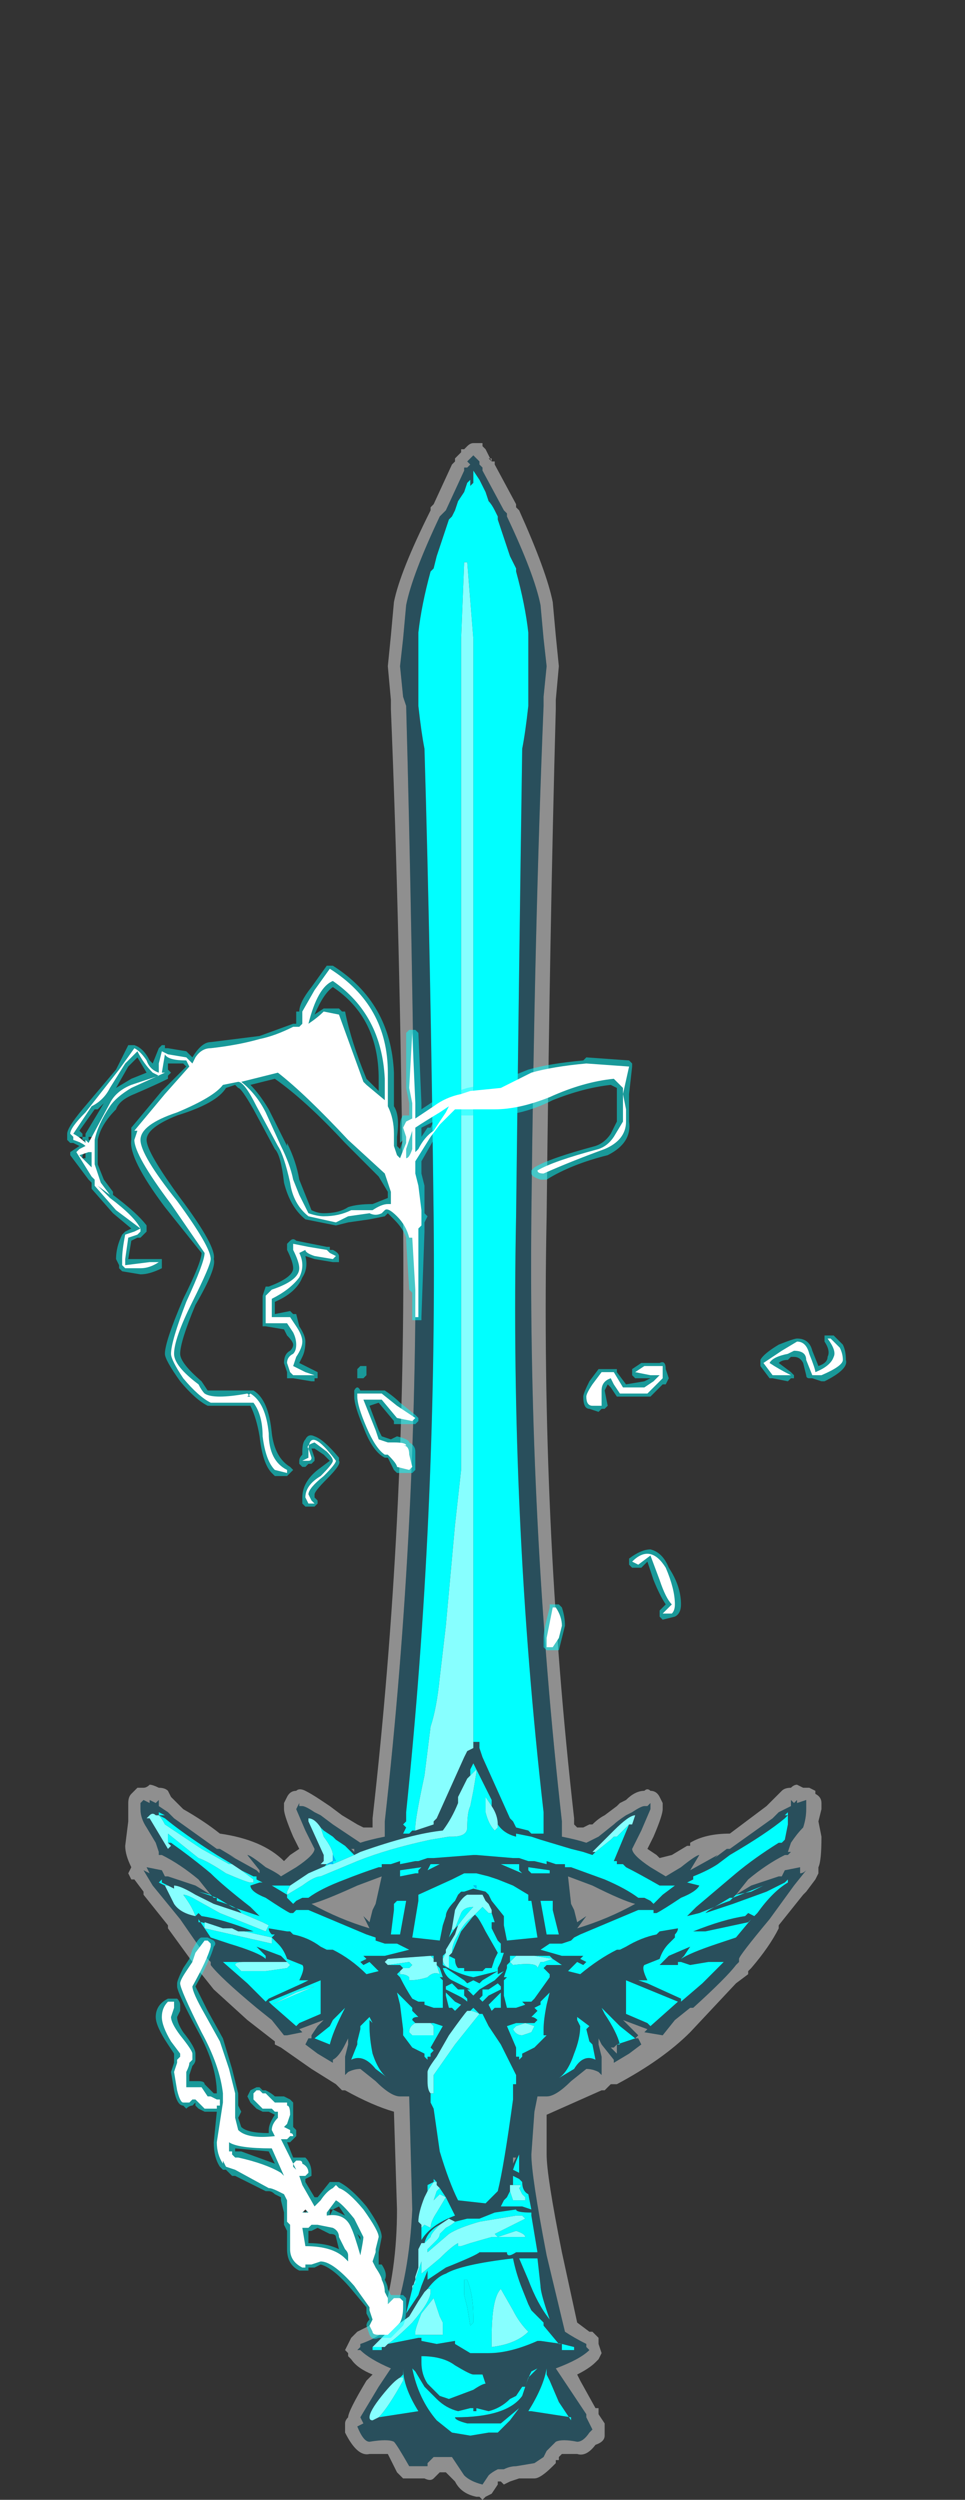 <?xml version="1.0" encoding="UTF-8" standalone="no"?>
<svg xmlns:ffdec="https://www.free-decompiler.com/flash" xmlns:xlink="http://www.w3.org/1999/xlink" ffdec:objectType="frame" height="286.3px" width="110.6px" xmlns="http://www.w3.org/2000/svg">
  <rect width="100%" height="100%" fill="#333333" stroke="none"/>
  <g transform="matrix(1.0, 0.0, 0.0, 1.0, 54.25, 168.35)">
    <use ffdec:characterId="1692" height="33.65" transform="matrix(7.0, 0.0, 0.0, 7.0, -39.9, -117.6)" width="11.4" xlink:href="#shape0"/>
    <use ffdec:characterId="1699" height="22.45" transform="matrix(7.0, 0.0, 0.0, 7.0, -46.55, -57.75)" width="12.75" xlink:href="#shape1"/>
  </g>
  <defs>
    <g id="shape0" transform="matrix(1.0, 0.0, 0.0, 1.0, 5.7, 16.8)">
      <path d="M-3.25 9.35 L-3.7 9.0 -4.25 8.5 -4.45 8.25 -4.5 8.2 -4.5 8.15 -4.6 8.05 -5.0 7.5 -5.0 7.45 -5.4 6.95 -5.4 6.9 -5.55 6.7 -5.6 6.7 -5.65 6.6 -5.6 6.5 Q-5.7 6.3 -5.7 6.15 L-5.65 5.75 -5.65 5.45 Q-5.65 5.35 -5.6 5.3 L-5.5 5.2 -5.4 5.2 Q-5.35 5.2 -5.3 5.15 -5.25 5.15 -5.15 5.2 -5.05 5.2 -5.0 5.25 L-4.95 5.35 -4.75 5.55 Q-4.4 5.75 -4.15 5.95 -3.45 6.05 -3.1 6.4 L-3.0 6.3 -2.85 6.2 -2.95 6.0 Q-3.1 5.65 -3.1 5.55 L-3.1 5.45 -3.05 5.35 Q-3.0 5.25 -2.9 5.25 -2.85 5.2 -2.75 5.25 -2.65 5.3 -2.5 5.4 L-2.35 5.5 -2.15 5.65 -1.9 5.8 -1.8 5.85 -1.65 5.85 -1.65 5.7 Q-1.1 0.85 -1.15 -4.15 -1.2 -8.8 -1.35 -12.45 L-1.35 -12.6 -1.4 -13.15 -1.35 -13.65 -1.3 -14.2 Q-1.2 -14.7 -0.7 -15.7 L-0.7 -15.75 -0.65 -15.8 -0.35 -16.45 -0.3 -16.5 -0.3 -16.55 -0.2 -16.65 -0.2 -16.7 -0.15 -16.7 -0.1 -16.75 Q-0.05 -16.8 0.0 -16.8 L0.15 -16.8 0.15 -16.75 0.2 -16.7 0.3 -16.5 0.35 -16.5 0.35 -16.45 0.7 -15.8 0.7 -15.75 0.75 -15.7 Q1.2 -14.7 1.3 -14.2 L1.35 -13.65 1.4 -13.15 1.35 -12.6 1.35 -12.45 Q1.25 -8.8 1.2 -4.15 1.1 0.85 1.65 5.7 L1.65 5.8 1.7 5.85 1.8 5.85 1.9 5.8 1.95 5.8 Q2.05 5.7 2.15 5.65 L2.35 5.5 2.4 5.45 2.5 5.4 Q2.65 5.25 2.8 5.25 2.85 5.2 2.9 5.25 3.0 5.25 3.05 5.35 L3.1 5.45 3.1 5.55 Q3.1 5.65 2.95 6.0 L2.85 6.2 3.0 6.3 3.05 6.35 3.25 6.3 3.5 6.15 3.55 6.15 3.55 6.1 Q3.8 5.95 4.2 5.95 L4.8 5.5 5.05 5.25 Q5.1 5.2 5.2 5.2 5.25 5.15 5.3 5.15 L5.4 5.2 5.5 5.2 5.6 5.25 5.6 5.3 Q5.7 5.35 5.7 5.45 L5.7 5.55 5.65 5.75 5.7 6.0 Q5.7 6.4 5.65 6.5 L5.65 6.6 5.6 6.7 5.45 6.9 5.4 6.95 5.0 7.45 5.0 7.5 Q4.85 7.8 4.55 8.15 L4.5 8.2 4.5 8.25 4.3 8.4 3.55 9.2 Q3.1 9.65 2.35 10.05 L2.25 10.05 2.15 10.15 2.1 10.15 1.2 10.55 1.2 11.2 Q1.2 11.55 1.45 12.8 L1.7 13.95 1.9 14.1 1.95 14.1 2.05 14.2 2.05 14.3 2.1 14.45 2.05 14.55 2.0 14.6 Q1.9 14.7 1.7 14.8 L1.75 14.9 2.0 15.35 2.05 15.35 2.05 15.45 2.15 15.6 2.15 15.8 Q2.15 15.9 2.0 15.95 1.85 16.15 1.7 16.1 L1.45 16.1 1.4 16.15 1.4 16.2 1.35 16.2 1.35 16.25 1.3 16.3 Q1.1 16.5 1.0 16.5 L0.75 16.5 0.6 16.55 0.5 16.6 0.45 16.55 0.4 16.55 0.4 16.6 0.3 16.75 0.2 16.8 0.15 16.85 0.1 16.8 0.05 16.8 Q-0.2 16.75 -0.3 16.55 L-0.45 16.4 -0.55 16.4 -0.65 16.5 Q-0.7 16.55 -0.8 16.5 L-1.15 16.5 -1.25 16.4 -1.4 16.1 -1.7 16.1 Q-1.9 16.15 -2.1 15.75 L-2.1 15.6 Q-2.1 15.55 -2.05 15.5 -2.05 15.4 -1.75 14.9 L-1.65 14.8 Q-1.9 14.7 -2.0 14.55 L-2.05 14.5 -2.05 14.45 -2.1 14.4 -2.0 14.2 -1.9 14.1 Q-1.7 14.0 -1.5 13.9 -1.25 13.1 -1.25 12.1 L-1.3 10.5 Q-1.65 10.4 -2.1 10.15 L-2.15 10.15 Q-2.2 10.1 -2.25 10.05 L-2.65 9.8 -3.15 9.45 -3.25 9.4 -3.25 9.35 M-0.05 -16.55 L-0.1 -16.5 -0.05 -16.45 -0.1 -16.4 -0.15 -16.4 -0.15 -16.35 -0.45 -15.7 -0.55 -15.6 Q-1.0 -14.65 -1.1 -14.15 L-1.15 -13.6 -1.2 -13.15 -1.15 -12.65 -1.1 -12.5 Q-1.0 -8.85 -0.95 -4.15 -0.9 0.85 -1.45 5.75 L-1.45 5.95 -1.45 6.0 Q-1.7 6.05 -1.85 6.1 L-2.3 5.8 -2.5 5.65 -2.6 5.6 Q-2.75 5.5 -2.8 5.5 L-2.85 5.5 -2.85 5.45 -2.9 5.55 -2.75 5.9 -2.6 6.2 Q-2.6 6.3 -2.9 6.5 L-3.15 6.65 Q-3.2 6.6 -3.4 6.5 -3.65 6.3 -3.7 6.3 L-3.5 6.55 -3.5 6.6 -3.55 6.55 -4.0 6.3 -3.9 6.35 -4.15 6.2 -4.2 6.2 -4.9 5.7 -5.0 5.6 -5.15 5.5 -5.15 5.4 -5.2 5.45 -5.3 5.4 -5.3 5.45 -5.4 5.4 -5.45 5.45 -5.45 5.55 Q-5.45 5.7 -5.35 5.85 L-5.2 6.1 -5.15 6.25 -5.15 6.3 -5.1 6.3 Q-4.8 6.45 -4.5 6.7 L-4.3 6.95 -4.55 6.8 -5.0 6.65 -5.05 6.65 -5.1 6.55 -5.35 6.5 -5.3 6.6 -5.4 6.55 -5.25 6.8 -4.8 7.35 -4.35 8.0 -4.3 8.05 -4.3 8.1 Q-4.15 8.3 -3.55 8.8 L-3.3 9.0 -3.1 9.25 -3.05 9.25 -2.8 9.2 -2.85 9.15 -2.45 9.0 -2.55 9.1 -2.65 9.25 -2.65 9.3 -2.7 9.3 -2.75 9.4 -2.55 9.55 -2.3 9.7 -2.3 9.65 Q-2.2 9.6 -2.1 9.4 L-2.05 9.3 -2.05 9.4 -2.1 9.6 -2.1 9.9 -2.05 9.85 Q-1.95 9.8 -1.85 9.8 L-1.6 10.0 Q-1.35 10.25 -1.2 10.25 L-1.05 10.25 -1.0 12.1 Q-1.05 13.2 -1.35 14.0 -1.55 14.2 -1.85 14.3 L-1.85 14.35 -1.9 14.4 -1.85 14.4 Q-1.7 14.55 -1.35 14.7 L-1.55 15.0 -1.85 15.5 -1.8 15.6 -1.9 15.65 Q-1.8 15.9 -1.7 15.9 -1.4 15.85 -1.3 15.9 -1.25 15.95 -1.05 16.3 L-0.75 16.3 -0.75 16.25 -0.65 16.15 -0.35 16.15 -0.15 16.45 Q-0.05 16.55 0.15 16.6 L0.25 16.45 Q0.3 16.4 0.4 16.35 L0.5 16.35 Q0.6 16.3 0.7 16.3 L1.0 16.25 1.15 16.15 1.2 16.05 1.35 15.9 Q1.45 15.85 1.7 15.9 1.8 15.9 1.9 15.75 L1.95 15.7 1.85 15.5 1.85 15.45 1.35 14.7 Q1.75 14.55 1.9 14.4 L1.9 14.4 1.85 14.35 1.85 14.3 Q1.65 14.2 1.5 14.1 L1.2 12.85 Q0.95 11.55 0.95 11.2 L1.0 10.5 1.05 10.25 1.2 10.25 Q1.35 10.25 1.6 10.0 L1.85 9.8 Q1.95 9.8 2.05 9.85 L2.1 9.9 2.1 9.6 2.05 9.4 2.05 9.3 2.1 9.4 2.3 9.65 2.3 9.7 2.55 9.55 2.75 9.4 2.7 9.3 2.65 9.3 2.7 9.25 2.45 9.0 2.85 9.15 2.8 9.2 3.1 9.25 3.3 9.0 3.55 8.8 3.6 8.8 Q4.15 8.3 4.3 8.1 L4.35 8.05 4.35 8.0 Q4.35 7.95 4.85 7.35 L5.25 6.8 5.45 6.55 Q5.4 6.6 5.35 6.6 L5.35 6.5 5.1 6.55 5.05 6.65 5.0 6.65 4.55 6.8 4.3 6.95 4.5 6.7 Q4.8 6.45 5.1 6.3 L5.15 6.3 5.2 6.25 5.15 6.25 5.2 6.1 Q5.3 5.95 5.4 5.85 5.45 5.7 5.45 5.55 L5.45 5.4 5.3 5.45 5.3 5.4 5.25 5.45 5.2 5.4 5.2 5.5 5.0 5.6 4.9 5.7 4.2 6.2 4.15 6.2 3.95 6.35 4.0 6.3 3.55 6.55 3.7 6.3 Q3.65 6.3 3.4 6.5 L3.15 6.65 2.9 6.5 Q2.6 6.3 2.6 6.2 L2.75 5.9 2.9 5.55 2.9 5.45 2.85 5.5 2.8 5.5 Q2.75 5.5 2.6 5.6 L2.5 5.65 Q2.35 5.75 2.3 5.8 L2.05 6.0 1.85 6.1 Q1.7 6.05 1.45 6.0 L1.45 5.95 1.45 5.75 Q0.9 0.85 0.95 -4.15 1.0 -8.85 1.15 -12.5 L1.15 -12.65 1.2 -13.15 1.15 -13.6 1.1 -14.15 Q1.0 -14.65 0.55 -15.6 L0.55 -15.65 0.5 -15.7 0.15 -16.35 0.15 -16.4 0.1 -16.45 0.1 -16.5 0.0 -16.6 -0.05 -16.55 M0.3 -16.5 L0.3 -16.55 0.25 -16.55 0.3 -16.5 0.3 -16.5 M2.5 6.4 L2.5 6.4 M1.55 6.65 L1.95 6.8 Q2.45 7.05 2.65 7.1 2.2 7.35 1.7 7.5 L1.85 7.3 1.7 7.4 1.65 7.2 1.6 7.1 1.55 6.65 M5.1 5.65 L5.1 5.65 M4.2 8.0 L4.2 8.0 M0.1 8.5 L0.1 8.5 M0.65 8.9 L0.65 8.9 M2.35 9.4 L2.35 9.55 2.25 9.45 2.3 9.45 2.35 9.4 M0.65 11.25 L0.7 11.25 0.65 11.35 0.65 11.25 M-1.4 14.3 L-1.45 14.35 -1.4 14.3 M1.0 14.5 L1.0 14.5 M-5.05 5.65 L-5.05 5.65 M-1.95 6.25 L-2.0 6.2 -1.95 6.2 -1.95 6.25 M-1.5 6.65 L-1.6 7.1 -1.65 7.2 -1.7 7.4 -1.8 7.3 -1.7 7.5 Q-2.2 7.35 -2.65 7.1 -2.45 7.05 -1.9 6.8 L-1.5 6.65 M-1.25 5.95 L-1.25 5.95 M-2.35 9.45 L-2.35 9.45 M-2.3 9.5 L-2.3 9.5 M-0.9 8.9 L-0.9 8.9 M-4.15 8.05 L-4.15 8.05 M-0.95 14.45 L-0.95 14.45" fill="#ebebeb" fill-opacity="0.502" fill-rule="evenodd" stroke="none"/>
      <path d="M-0.05 -16.55 L0.0 -16.6 0.1 -16.5 0.1 -16.45 0.15 -16.4 0.15 -16.35 0.5 -15.7 0.55 -15.65 0.55 -15.6 Q1.0 -14.65 1.1 -14.15 L1.15 -13.6 1.2 -13.15 1.15 -12.65 1.15 -12.5 Q1.0 -8.85 0.95 -4.15 0.9 0.85 1.45 5.75 L1.45 5.95 1.45 6.0 Q1.7 6.05 1.85 6.1 L2.05 6.0 2.3 5.8 Q2.35 5.75 2.5 5.65 L2.6 5.6 Q2.75 5.5 2.8 5.5 L2.85 5.5 2.9 5.45 2.9 5.55 2.75 5.9 2.6 6.2 Q2.6 6.3 2.9 6.5 L3.15 6.65 3.4 6.5 Q3.65 6.3 3.7 6.3 L3.55 6.55 4.0 6.3 3.95 6.35 4.15 6.2 4.2 6.2 4.9 5.7 5.0 5.6 5.2 5.5 5.2 5.4 5.25 5.45 5.3 5.4 5.3 5.45 5.45 5.4 5.45 5.55 Q5.45 5.7 5.4 5.85 5.3 5.95 5.2 6.1 L5.15 6.25 5.2 6.25 5.15 6.3 5.1 6.3 Q4.8 6.45 4.5 6.7 L4.3 6.95 4.55 6.8 5.0 6.65 5.05 6.65 5.1 6.55 5.35 6.5 5.35 6.6 Q5.4 6.6 5.45 6.55 L5.25 6.8 4.85 7.35 Q4.35 7.95 4.35 8.0 L4.35 8.05 4.3 8.1 Q4.15 8.3 3.6 8.8 L3.55 8.8 3.3 9.0 3.1 9.25 2.8 9.2 2.85 9.15 2.45 9.0 2.7 9.25 2.65 9.3 2.7 9.3 2.75 9.4 2.55 9.55 2.3 9.7 2.3 9.65 2.1 9.4 2.05 9.3 2.05 9.4 2.1 9.6 2.1 9.9 2.05 9.85 Q1.95 9.8 1.85 9.8 L1.6 10.0 Q1.35 10.25 1.2 10.25 L1.05 10.25 1.0 10.5 0.95 11.2 Q0.95 11.55 1.2 12.85 L1.5 14.1 Q1.65 14.2 1.85 14.3 L1.85 14.35 1.9 14.4 1.9 14.4 Q1.75 14.55 1.35 14.7 L1.85 15.45 1.85 15.5 1.95 15.7 1.9 15.75 Q1.8 15.9 1.7 15.9 1.45 15.85 1.35 15.9 L1.2 16.05 1.15 16.15 1.0 16.25 0.7 16.3 Q0.6 16.3 0.5 16.35 L0.4 16.35 Q0.3 16.4 0.25 16.45 L0.15 16.6 Q-0.05 16.55 -0.15 16.45 L-0.35 16.15 -0.65 16.15 -0.75 16.25 -0.75 16.3 -1.05 16.3 Q-1.25 15.95 -1.3 15.9 -1.4 15.85 -1.7 15.9 -1.8 15.9 -1.9 15.65 L-1.8 15.6 -1.85 15.5 -1.55 15.0 -1.35 14.7 Q-1.7 14.55 -1.85 14.4 L-1.9 14.4 -1.85 14.35 -1.85 14.3 Q-1.55 14.2 -1.35 14.0 -1.05 13.2 -1.0 12.1 L-1.05 10.25 -1.2 10.25 Q-1.35 10.25 -1.6 10.0 L-1.85 9.8 Q-1.95 9.8 -2.05 9.85 L-2.1 9.9 -2.1 9.6 -2.05 9.4 -2.05 9.3 -2.1 9.4 Q-2.2 9.6 -2.3 9.65 L-2.3 9.7 -2.55 9.55 -2.75 9.4 -2.7 9.3 -2.65 9.3 -2.65 9.25 -2.55 9.1 -2.45 9.0 -2.85 9.15 -2.8 9.2 -3.05 9.25 -3.1 9.25 -3.3 9.0 -3.55 8.8 Q-4.15 8.3 -4.3 8.1 L-4.3 8.05 -4.35 8.0 -4.8 7.35 -5.25 6.8 -5.4 6.55 -5.3 6.6 -5.35 6.5 -5.1 6.55 -5.05 6.65 -5.0 6.65 -4.55 6.8 -4.3 6.95 -4.5 6.7 Q-4.8 6.45 -5.1 6.3 L-5.15 6.3 -5.15 6.25 -5.2 6.1 -5.35 5.85 Q-5.45 5.7 -5.45 5.55 L-5.45 5.45 -5.4 5.4 -5.3 5.45 -5.3 5.4 -5.2 5.45 -5.15 5.4 -5.15 5.5 -5.0 5.6 -4.9 5.7 -4.2 6.2 -4.15 6.2 -3.9 6.35 -4.0 6.3 -3.55 6.55 -3.5 6.6 -3.5 6.55 -3.7 6.3 Q-3.65 6.3 -3.4 6.5 -3.2 6.6 -3.15 6.65 L-2.9 6.5 Q-2.6 6.3 -2.6 6.2 L-2.75 5.9 -2.9 5.55 -2.85 5.45 -2.85 5.5 -2.8 5.5 Q-2.75 5.5 -2.6 5.6 L-2.5 5.65 -2.3 5.8 -1.85 6.1 Q-1.7 6.05 -1.45 6.0 L-1.45 5.95 -1.45 5.75 Q-0.9 0.85 -0.95 -4.15 -1.0 -8.85 -1.1 -12.5 L-1.15 -12.65 -1.2 -13.15 -1.15 -13.6 -1.1 -14.15 Q-1.0 -14.65 -0.55 -15.6 L-0.45 -15.7 -0.15 -16.35 -0.15 -16.4 -0.1 -16.4 -0.05 -16.45 -0.1 -16.5 -0.05 -16.55 M0.0 -12.45 L0.0 4.45 0.1 4.45 0.1 4.55 0.15 4.7 0.6 5.7 0.65 5.75 0.7 5.85 0.9 5.9 0.95 5.95 1.15 5.95 1.15 5.6 Q0.6 0.8 0.7 -4.15 0.75 -8.4 0.8 -11.8 0.85 -12.05 0.9 -12.5 L0.9 -13.7 Q0.85 -14.15 0.7 -14.7 L0.7 -14.75 0.6 -14.95 0.4 -15.55 0.4 -15.6 0.35 -15.7 Q0.3 -15.8 0.25 -15.85 L0.2 -16.0 0.1 -16.2 0.0 -16.35 0.0 -16.15 -0.05 -16.1 -0.05 -16.2 -0.1 -16.15 -0.15 -16.0 -0.25 -15.85 -0.3 -15.7 -0.35 -15.6 -0.4 -15.55 -0.6 -14.95 -0.65 -14.75 -0.7 -14.7 Q-0.85 -14.15 -0.9 -13.7 L-0.9 -12.5 Q-0.85 -12.05 -0.8 -11.8 -0.7 -8.4 -0.65 -4.15 -0.6 0.8 -1.1 5.6 L-1.1 5.75 -1.15 5.8 -1.1 5.85 -1.15 5.95 -1.05 5.95 -1.0 5.9 -0.95 5.9 -0.65 5.8 -0.65 5.75 -0.6 5.7 -0.15 4.7 -0.1 4.6 0.0 4.55 0.0 -12.45 M-0.05 5.0 L-0.1 5.05 -0.25 5.35 -0.25 5.4 -0.25 5.45 Q-0.35 5.7 -0.5 5.9 -1.0 5.95 -1.85 6.25 L-1.95 6.3 -2.0 6.25 -1.95 6.25 -2.0 6.25 -2.1 6.15 -2.25 6.05 -2.3 6.0 -2.45 5.9 -2.5 5.85 Q-2.6 5.7 -2.7 5.7 L-2.7 5.75 -2.45 6.3 -2.45 6.4 -2.5 6.45 -2.4 6.45 -2.45 6.5 -2.7 6.6 -3.0 6.8 -3.3 6.8 -3.05 6.95 -3.05 7.0 -2.95 7.1 -2.9 7.05 -2.8 7.0 -2.7 7.0 Q-2.5 6.85 -2.1 6.7 -1.85 6.6 -1.55 6.5 L-1.5 6.5 -1.5 6.45 -1.35 6.45 -1.2 6.4 -1.2 6.45 -0.95 6.4 -0.9 6.4 -0.75 6.35 -0.65 6.35 0.0 6.3 0.05 6.3 0.65 6.35 0.75 6.35 0.9 6.4 1.0 6.4 1.2 6.45 1.2 6.4 1.35 6.45 1.5 6.45 1.5 6.5 1.6 6.5 2.15 6.7 Q2.5 6.85 2.7 7.0 L2.8 7.0 2.9 7.05 2.95 7.1 3.1 6.95 3.3 6.8 3.05 6.8 Q2.7 6.6 2.5 6.5 L2.45 6.45 2.35 6.45 2.35 6.4 2.3 6.4 2.55 5.8 2.6 5.8 2.65 5.65 Q2.55 5.65 2.3 5.9 L1.95 6.25 2.0 6.25 1.95 6.3 1.8 6.25 1.6 6.2 1.1 6.05 0.95 6.0 0.7 5.95 0.7 6.0 Q0.5 5.95 0.4 5.8 0.4 5.65 0.3 5.5 L0.3 5.4 0.05 4.9 0.0 4.8 -0.05 4.9 -0.05 5.0 M0.45 6.45 L0.8 6.6 0.75 6.55 0.75 6.45 0.45 6.45 M0.3 7.25 L0.3 7.2 0.25 7.1 0.2 7.05 0.15 6.95 -0.1 6.95 Q-0.2 7.0 -0.3 7.2 L-0.35 7.5 -0.4 7.65 -0.3 7.5 -0.25 7.45 -0.3 7.6 -0.45 7.85 -0.45 7.9 -0.5 7.95 -0.5 8.1 Q-0.25 8.25 0.0 8.3 0.2 8.25 0.4 8.2 L0.4 8.15 0.45 8.05 0.5 7.9 0.45 7.9 0.45 7.75 0.4 7.7 0.3 7.5 0.3 7.4 0.35 7.4 0.3 7.25 M0.25 6.95 L0.3 7.05 0.5 7.3 0.5 7.45 0.55 7.7 1.05 7.65 0.95 7.05 0.9 7.05 0.9 6.95 0.65 6.8 0.4 6.7 0.25 6.65 0.05 6.6 -0.15 6.6 -0.35 6.7 -0.9 6.95 -0.9 7.05 -1.0 7.65 -0.55 7.7 -0.5 7.45 -0.45 7.3 Q-0.45 7.2 -0.3 7.05 L-0.25 6.95 -0.2 6.9 -0.15 6.9 0.0 6.85 0.2 6.9 0.25 6.95 M1.25 6.6 L1.25 6.55 0.9 6.5 0.9 6.55 0.95 6.6 1.25 6.6 M1.2 6.9 L1.2 6.9 M1.1 7.05 L1.2 7.6 1.4 7.6 1.3 7.2 1.3 7.05 1.1 7.05 M1.55 6.65 L1.6 7.1 1.65 7.2 1.7 7.4 1.85 7.3 1.7 7.5 Q2.2 7.35 2.65 7.1 2.45 7.05 1.95 6.8 L1.55 6.65 M2.5 6.4 L2.5 6.4 M5.1 5.65 L5.15 5.65 5.1 5.7 Q4.8 5.95 4.2 6.3 L4.0 6.45 Q3.85 6.55 3.6 6.65 L3.6 6.7 3.5 6.75 3.7 6.8 Q3.65 6.9 3.4 7.0 3.1 7.2 3.0 7.25 L2.95 7.25 2.95 7.2 2.7 7.2 1.75 7.6 1.65 7.65 1.6 7.7 1.45 7.75 1.25 7.75 1.1 7.85 1.45 7.95 1.8 7.95 1.75 8.0 1.85 8.05 1.8 8.1 1.7 8.05 1.55 8.2 1.75 8.25 Q2.05 8.0 2.35 7.85 L2.4 7.85 2.5 7.8 Q2.75 7.65 3.0 7.6 L3.05 7.55 3.35 7.5 Q3.35 7.55 3.3 7.6 L3.3 7.65 3.2 7.75 Q3.1 7.85 3.05 8.0 L2.8 8.1 Q2.75 8.15 2.85 8.35 L2.7 8.35 2.85 8.4 3.4 8.65 3.4 8.7 3.75 8.4 4.1 8.05 3.85 8.05 3.55 8.1 3.4 8.05 3.35 8.05 3.35 8.1 3.05 8.1 3.2 7.95 3.55 7.8 3.45 7.95 3.4 8.0 Q3.55 7.9 4.0 7.75 L4.3 7.65 4.55 7.35 4.5 7.4 3.8 7.55 3.6 7.55 Q4.1 7.35 4.45 7.3 L4.5 7.25 4.6 7.3 4.65 7.25 Q4.9 6.9 5.15 6.75 L5.15 6.7 5.1 6.75 4.8 6.9 4.25 7.1 3.8 7.25 Q3.9 7.15 4.2 7.05 L4.25 7.0 4.75 6.8 4.55 6.9 4.3 6.95 4.25 7.0 4.2 7.0 3.95 7.15 3.7 7.25 3.5 7.3 3.65 7.15 4.3 6.6 Q4.6 6.35 5.0 6.1 L5.05 6.1 5.1 6.05 5.15 5.8 5.15 5.6 5.1 5.65 5.1 5.65 M4.2 8.0 L4.2 8.0 M2.5 8.85 L2.5 8.9 2.85 9.05 2.9 9.1 3.35 8.7 2.5 8.35 2.5 8.85 M1.3 8.0 L1.25 7.95 0.8 7.95 0.7 7.95 0.6 7.95 0.6 8.05 0.55 8.1 0.55 8.15 0.5 8.3 0.55 8.3 0.5 8.35 0.5 8.5 0.5 8.6 0.55 8.8 0.7 8.8 0.85 8.75 0.8 8.7 0.95 8.7 1.0 8.65 1.25 8.3 1.25 8.25 1.15 8.15 1.2 8.1 1.45 8.1 1.3 8.0 M0.0 7.3 L0.0 7.25 0.05 7.3 Q0.1 7.35 0.2 7.55 L0.4 7.9 0.35 8.0 0.3 8.15 0.2 8.15 0.15 8.2 -0.15 8.2 -0.15 8.15 -0.25 8.15 Q-0.3 8.1 -0.3 8.0 L-0.4 7.95 -0.35 7.9 -0.2 7.55 0.0 7.3 M0.4 8.2 L0.15 8.35 0.1 8.4 0.0 8.35 -0.1 8.4 -0.15 8.35 -0.45 8.15 -0.5 8.15 Q-0.45 8.3 -0.35 8.35 L-0.05 8.5 -0.1 8.5 0.0 8.6 Q0.05 8.55 0.1 8.5 L0.35 8.35 0.5 8.2 0.4 8.25 0.4 8.2 M0.1 8.5 L0.1 8.5 M0.15 8.6 L0.1 8.65 0.15 8.7 0.25 8.6 0.45 8.5 0.45 8.45 0.4 8.4 0.25 8.5 0.15 8.5 0.15 8.6 M0.25 8.75 L0.3 8.85 0.35 8.8 0.45 8.8 0.45 8.55 0.25 8.75 M1.05 8.85 L0.95 8.95 Q1.0 8.95 1.05 9.0 L1.0 9.05 0.7 9.05 0.55 9.1 0.7 9.45 0.7 9.6 0.75 9.6 0.75 9.65 0.8 9.6 0.8 9.55 1.0 9.45 1.2 9.25 1.15 9.25 1.15 9.15 Q1.15 9.0 1.2 8.75 L1.25 8.55 1.1 8.7 1.1 8.75 1.0 8.8 1.05 8.85 M0.65 8.9 L0.65 8.9 M-0.7 10.2 L-0.7 10.35 -0.65 10.45 -0.55 11.15 Q-0.4 11.65 -0.25 11.95 L0.2 12.0 0.4 11.8 Q0.5 11.4 0.65 10.3 L0.65 10.05 0.7 10.05 0.7 9.9 0.45 9.4 0.25 9.1 0.15 8.9 0.1 8.9 0.0 8.8 -0.05 8.85 -0.1 8.85 Q-0.15 8.9 -0.4 9.25 L-0.6 9.6 Q-0.75 9.8 -0.75 9.85 L-0.75 10.0 Q-0.75 10.15 -0.7 10.2 M2.3 9.0 L2.1 8.8 2.15 8.9 Q2.35 9.2 2.4 9.4 L2.35 9.4 2.65 9.3 2.4 9.1 2.3 9.0 M2.35 9.4 L2.3 9.45 2.25 9.45 2.35 9.55 2.35 9.4 M1.9 9.1 L1.7 8.95 1.7 9.0 1.75 9.1 Q1.75 9.3 1.65 9.55 1.55 9.85 1.4 9.95 L1.65 9.8 Q1.8 9.55 2.0 9.65 L1.95 9.4 1.9 9.35 1.85 9.15 1.9 9.1 M0.75 11.2 Q0.7 11.3 0.65 11.45 L0.75 11.5 0.75 11.2 M0.65 11.25 L0.65 11.35 0.7 11.25 0.65 11.25 M0.65 11.7 L0.6 11.7 0.6 11.8 0.55 11.9 0.5 11.95 0.45 12.05 0.8 12.05 0.95 12.1 0.9 11.85 Q0.8 11.8 0.8 11.65 L0.75 11.6 0.65 11.55 0.65 11.7 M-1.0 13.4 L-1.1 13.8 Q-1.0 13.65 -0.9 13.5 L-0.85 13.35 -0.75 13.1 -0.75 13.25 -0.45 13.05 Q0.05 12.85 0.1 12.8 L0.55 12.8 Q0.55 12.9 0.7 12.8 L1.05 12.8 0.95 12.2 0.95 12.15 Q0.7 12.15 0.7 12.1 L0.35 12.15 0.1 12.25 -0.1 12.25 -0.3 12.3 -0.4 12.25 -0.55 12.35 Q-0.75 12.45 -0.8 12.65 L-0.85 12.65 -0.9 12.75 -0.9 13.05 -0.95 13.2 -0.95 13.3 -1.0 13.35 -1.0 13.4 M0.75 12.9 L0.9 13.25 Q1.05 13.65 1.25 13.9 L1.2 13.75 Q1.1 13.45 1.1 13.35 L1.05 12.9 0.75 12.9 M-1.4 14.3 L-0.9 14.2 -0.85 14.2 -0.85 14.25 -0.6 14.3 -0.3 14.25 -0.3 14.3 -0.05 14.45 0.25 14.45 Q0.6 14.45 1.05 14.25 L1.1 14.25 1.45 14.3 1.4 14.3 1.15 14.0 1.15 13.95 0.95 13.75 0.9 13.65 0.8 13.4 Q0.7 13.15 0.65 12.9 -0.2 13.0 -0.45 13.15 -0.6 13.2 -0.75 13.4 L-0.8 13.45 -0.9 13.6 -1.05 13.85 -1.4 14.1 -1.65 14.35 -1.65 14.4 -1.5 14.4 -1.5 14.35 -1.45 14.35 -1.4 14.3 M1.65 14.35 L1.45 14.3 1.45 14.4 1.65 14.4 1.65 14.35 M1.6 15.55 L1.4 15.25 1.25 14.9 1.2 14.8 1.2 14.7 Q1.15 15.0 0.9 15.4 L0.95 15.4 1.6 15.5 1.6 15.55 M1.0 14.5 L1.0 14.5 M1.0 14.75 L1.05 14.7 0.95 14.75 Q0.9 14.85 0.85 15.0 L0.8 15.0 0.7 15.15 0.6 15.2 Q0.45 15.35 0.25 15.4 L0.05 15.35 0.05 15.4 0.0 15.4 0.0 15.35 -0.05 15.35 -0.25 15.4 Q-0.45 15.35 -0.6 15.2 L-0.8 15.0 -0.95 14.75 -1.0 14.7 Q-0.9 15.2 -0.6 15.55 L-0.35 15.75 -0.05 15.8 0.25 15.75 0.4 15.75 0.6 15.55 0.75 15.35 0.45 15.6 -0.1 15.6 Q-0.3 15.55 -0.3 15.5 0.55 15.5 0.8 15.15 L0.9 14.85 Q0.95 14.8 1.0 14.75 M0.15 14.8 L0.0 14.8 Q-0.05 14.8 -0.3 14.65 -0.5 14.5 -0.85 14.5 L-0.85 14.6 Q-0.85 14.8 -0.75 14.95 L-0.55 15.15 -0.4 15.2 0.0 15.05 Q0.15 14.95 0.2 14.95 L0.15 14.8 M-5.05 5.65 L-5.05 5.65 -5.15 5.6 -5.15 5.65 -5.05 5.65 M-3.95 6.45 L-4.2 6.3 Q-4.75 5.95 -5.05 5.7 L-5.15 5.65 -5.2 5.65 Q-5.25 5.6 -5.3 5.65 L-5.35 5.7 -5.3 5.7 -5.0 6.2 -4.95 6.15 -5.0 6.1 -4.95 6.1 Q-4.6 6.35 -4.3 6.6 -4.1 6.8 -3.65 7.15 L-3.5 7.3 -3.95 7.15 -4.2 7.0 -4.25 7.0 -4.3 6.95 -4.5 6.9 -4.5 6.9 Q-4.35 6.95 -4.2 7.0 L-4.2 7.05 Q-3.85 7.15 -3.8 7.25 L-4.25 7.1 -4.55 6.95 Q-4.8 6.8 -4.9 6.8 L-4.9 6.85 -5.0 6.8 -5.1 6.75 -5.1 6.7 -5.15 6.75 -5.05 6.8 Q-5.0 6.9 -4.9 7.1 -4.8 7.25 -4.55 7.3 L-4.5 7.25 -4.45 7.3 Q-4.1 7.35 -3.6 7.55 L-3.75 7.55 -3.85 7.55 -3.95 7.5 -4.1 7.5 -4.45 7.4 -4.5 7.4 -4.5 7.35 -4.3 7.65 -4.0 7.75 Q-3.5 7.9 -3.4 8.0 L-3.4 7.95 -3.55 7.8 -3.15 7.95 -3.05 8.05 -3.35 8.05 -3.4 8.05 -3.7 8.05 -4.1 8.05 -3.7 8.4 -3.4 8.7 -3.35 8.65 -2.8 8.4 -2.7 8.35 -2.85 8.35 Q-2.75 8.15 -2.8 8.1 L-3.05 8.0 Q-3.1 7.85 -3.2 7.75 L-3.3 7.65 -3.25 7.6 -3.3 7.6 Q-3.35 7.55 -3.35 7.5 L-3.05 7.55 -3.0 7.55 -2.95 7.6 Q-2.7 7.65 -2.5 7.8 L-2.4 7.85 -2.3 7.85 Q-2.0 8.0 -1.75 8.25 L-1.55 8.2 -1.7 8.05 -1.8 8.1 -1.85 8.05 -1.75 8.0 -1.8 7.95 -1.45 7.95 -1.05 7.85 -1.25 7.75 -1.45 7.75 -1.6 7.7 -1.6 7.65 -1.75 7.6 -2.7 7.2 -2.9 7.2 -2.95 7.25 -3.0 7.25 Q-3.1 7.2 -3.4 7.0 -3.65 6.9 -3.65 6.8 L-3.5 6.75 -3.45 6.75 -3.55 6.7 -3.55 6.65 -3.6 6.65 -3.8 6.55 -3.95 6.45 M-1.95 6.25 L-1.95 6.2 -2.0 6.2 -1.95 6.25 M-1.5 6.65 L-1.9 6.8 Q-2.45 7.05 -2.65 7.1 -2.2 7.35 -1.7 7.5 L-1.8 7.3 -1.7 7.4 -1.65 7.2 -1.6 7.1 -1.5 6.65 M-1.25 5.95 L-1.25 5.95 M-1.1 7.05 L-1.25 7.05 -1.3 7.1 -1.3 7.2 -1.35 7.6 -1.2 7.6 -1.1 7.05 M-0.75 6.55 L-0.55 6.45 -0.7 6.45 -0.75 6.55 M-0.95 6.6 L-0.9 6.6 -0.9 6.55 -0.85 6.5 -1.2 6.55 -1.2 6.65 -0.95 6.6 M-0.8 6.7 L-0.8 6.7 M-0.7 7.95 L-1.4 8.0 -1.45 8.05 -1.4 8.1 -1.2 8.1 -1.15 8.15 -1.2 8.2 -1.25 8.25 -1.2 8.3 Q-1.1 8.5 -1.0 8.65 L-0.9 8.7 -0.8 8.7 -0.8 8.75 -0.65 8.8 -0.5 8.8 -0.5 8.5 -0.5 8.35 -0.55 8.3 -0.5 8.3 -0.55 8.15 -0.6 8.1 -0.6 8.05 -0.65 8.05 -0.65 8.0 -0.65 7.95 -0.7 7.95 M-0.85 9.05 L-0.95 9.05 -1.0 9.0 Q-1.0 8.95 -0.9 8.95 L-1.0 8.85 -1.0 8.8 -1.25 8.55 -1.2 8.75 -1.15 9.15 -1.15 9.25 -1.0 9.45 -0.8 9.55 -0.8 9.6 -0.75 9.65 -0.75 9.6 -0.7 9.6 -0.7 9.55 -0.65 9.5 -0.7 9.45 -0.5 9.1 -0.65 9.05 -0.75 9.05 -0.85 9.05 M-0.45 8.45 L-0.45 8.5 Q-0.35 8.55 -0.25 8.6 -0.15 8.65 -0.1 8.7 L-0.1 8.65 -0.15 8.6 -0.15 8.5 -0.25 8.5 -0.35 8.4 -0.45 8.45 M-0.45 8.55 L-0.45 8.6 -0.4 8.8 -0.35 8.8 -0.3 8.85 -0.2 8.75 -0.3 8.7 -0.45 8.55 M-3.3 8.75 L-2.9 9.1 -2.85 9.05 -2.5 8.9 -2.5 8.85 -2.5 8.35 -3.35 8.7 -3.3 8.75 M-2.3 9.0 L-2.35 9.1 -2.6 9.3 -2.35 9.4 Q-2.3 9.2 -2.15 8.9 L-2.1 8.8 -2.3 9.0 M-1.7 9.1 L-1.7 9.0 -1.65 9.05 -1.7 8.95 -1.85 9.1 -1.85 9.15 -1.9 9.35 -1.9 9.4 -2.0 9.65 Q-1.8 9.55 -1.6 9.8 L-1.4 9.95 Q-1.55 9.85 -1.65 9.55 -1.7 9.3 -1.7 9.1 M-0.9 8.9 L-0.9 8.9 M-2.3 9.5 L-2.3 9.5 M-2.35 9.45 L-2.35 9.45 M-4.15 8.05 L-4.15 8.05 M-0.75 11.8 L-0.8 11.9 Q-0.9 12.15 -0.9 12.3 L-0.85 12.35 -0.85 12.4 -0.85 12.6 Q-0.7 12.35 -0.3 12.2 L-0.45 11.9 -0.55 11.75 -0.6 11.7 -0.6 11.65 -0.65 11.6 -0.65 11.65 -0.75 11.7 -0.75 11.8 M-0.95 14.45 L-0.95 14.45 M-1.2 14.85 Q-1.3 14.9 -1.5 15.15 -1.7 15.4 -1.7 15.5 -1.7 15.55 -1.65 15.55 L-1.55 15.5 -0.9 15.4 Q-1.15 15.0 -1.15 14.7 L-1.15 14.8 -1.2 14.85" fill="#00bfff" fill-opacity="0.2" fill-rule="evenodd" stroke="none"/>
      <path d="M-0.95 5.9 L-1.0 5.9 -1.05 5.95 -1.15 5.95 -1.1 5.85 -1.15 5.8 -1.1 5.75 -1.1 5.6 Q-0.6 0.8 -0.65 -4.15 -0.7 -8.4 -0.8 -11.8 -0.85 -12.05 -0.9 -12.5 L-0.9 -13.7 Q-0.85 -14.15 -0.7 -14.7 L-0.65 -14.75 -0.6 -14.95 -0.4 -15.55 -0.35 -15.6 -0.3 -15.7 -0.25 -15.85 -0.15 -16.0 -0.1 -16.15 -0.05 -16.2 -0.05 -16.1 0.0 -16.15 0.0 -16.35 0.1 -16.2 0.2 -16.0 0.25 -15.85 Q0.3 -15.8 0.35 -15.7 L0.4 -15.6 0.4 -15.55 0.6 -14.95 0.7 -14.75 0.7 -14.7 Q0.85 -14.15 0.9 -13.7 L0.9 -12.5 Q0.85 -12.05 0.8 -11.8 0.75 -8.4 0.7 -4.15 0.6 0.8 1.15 5.6 L1.15 5.95 0.95 5.95 0.9 5.9 0.7 5.85 0.65 5.75 0.6 5.7 0.15 4.7 0.1 4.55 0.1 4.45 0.0 4.45 0.0 -12.45 0.0 -13.6 -0.1 -14.85 -0.15 -14.85 -0.2 -13.6 -0.2 0.0 -0.3 0.9 -0.45 2.55 -0.55 3.4 Q-0.6 3.9 -0.7 4.2 L-0.8 5.0 Q-0.95 5.7 -0.95 5.85 L-0.95 5.9 M-3.05 7.0 L-3.05 6.95 -2.8 6.8 Q-2.6 6.65 -2.5 6.65 L-1.9 6.4 Q-1.4 6.2 -0.7 6.05 L-0.4 6.0 -0.35 6.0 Q-0.1 6.0 -0.1 5.85 -0.1 5.6 -0.05 5.5 L0.0 5.25 0.05 4.95 0.05 4.9 -0.05 5.0 -0.05 4.9 0.0 4.8 0.05 4.9 0.3 5.4 0.3 5.5 0.2 5.35 0.2 5.6 Q0.25 5.8 0.35 5.9 L0.4 5.85 0.4 5.8 Q0.5 5.95 0.7 6.0 L0.7 5.95 0.95 6.0 1.1 6.05 1.6 6.2 1.8 6.25 1.95 6.3 2.0 6.25 2.25 6.05 2.3 6.0 2.35 6.0 2.55 5.8 2.3 6.4 2.35 6.4 2.35 6.45 2.45 6.45 2.5 6.5 Q2.7 6.6 3.05 6.8 L3.3 6.8 3.1 6.95 2.95 7.1 2.9 7.05 2.8 7.0 2.7 7.0 Q2.5 6.85 2.15 6.7 L1.6 6.5 1.5 6.5 1.5 6.45 1.35 6.45 1.2 6.4 1.2 6.45 1.0 6.4 0.9 6.4 0.75 6.35 0.65 6.35 0.05 6.3 0.0 6.3 -0.65 6.35 -0.75 6.35 -0.9 6.4 -0.95 6.4 -1.2 6.45 -1.2 6.4 -1.35 6.45 -1.5 6.45 -1.5 6.5 -1.55 6.5 Q-1.85 6.6 -2.1 6.7 -2.5 6.85 -2.7 7.0 L-2.8 7.0 -2.9 7.05 -2.95 7.1 -3.05 7.0 M-0.25 5.4 L-0.25 5.45 -0.25 5.4 M-1.95 6.3 L-2.3 6.45 -2.3 6.4 -2.25 6.4 -2.3 6.3 Q-2.3 6.2 -2.45 6.0 L-2.5 5.85 -2.45 5.9 -2.3 6.0 -2.25 6.05 -2.1 6.15 -2.0 6.25 -1.95 6.25 -2.0 6.25 -1.95 6.3 M-2.35 6.45 L-2.7 6.6 -2.45 6.5 -2.4 6.45 -2.35 6.45 M-3.0 6.8 L-3.05 6.9 -3.05 6.95 -3.3 6.8 -3.0 6.8 M0.45 6.45 L0.75 6.45 0.75 6.55 0.8 6.6 0.45 6.45 M0.05 6.85 L0.05 6.8 0.0 6.8 0.05 6.85 M0.3 7.25 L0.35 7.4 0.3 7.4 0.3 7.5 0.4 7.7 0.45 7.75 0.45 7.9 0.5 7.9 0.45 8.05 0.4 8.15 0.4 8.2 Q0.2 8.25 0.0 8.3 -0.25 8.25 -0.5 8.1 L-0.5 7.95 -0.45 7.9 -0.5 8.0 Q-0.5 8.1 -0.4 8.15 L-0.4 7.95 -0.3 8.0 Q-0.3 8.1 -0.25 8.15 L-0.15 8.15 -0.15 8.2 0.15 8.2 0.2 8.15 0.3 8.15 0.35 8.0 0.4 7.9 0.2 7.55 Q0.1 7.35 0.05 7.3 L0.0 7.25 0.0 7.3 0.15 7.15 0.25 7.25 0.3 7.25 M-0.25 7.45 L-0.3 7.5 -0.4 7.65 -0.35 7.5 Q-0.35 7.55 -0.3 7.5 L-0.2 7.25 Q-0.15 7.15 0.0 7.15 -0.1 7.25 -0.25 7.45 M0.25 6.95 L0.2 6.9 0.0 6.85 -0.15 6.9 -0.2 6.9 -0.25 6.95 -0.3 7.05 Q-0.45 7.2 -0.45 7.3 L-0.5 7.45 -0.55 7.7 -1.0 7.65 -0.9 7.05 -0.9 6.95 -0.35 6.7 -0.15 6.6 0.05 6.6 0.25 6.65 0.4 6.7 0.65 6.8 0.9 6.95 0.9 7.05 0.95 7.05 1.05 7.65 0.55 7.7 0.5 7.45 0.5 7.3 0.3 7.05 0.25 6.95 M1.25 6.6 L0.95 6.6 0.9 6.55 0.9 6.5 1.25 6.55 1.25 6.6 M1.1 7.05 L1.3 7.05 1.3 7.2 1.4 7.6 1.2 7.6 1.1 7.05 M1.2 6.9 L1.2 6.9 M5.1 5.65 L5.15 5.6 5.15 5.8 5.1 6.05 5.05 6.1 5.0 6.1 Q4.6 6.35 4.3 6.6 L3.65 7.15 3.5 7.3 3.7 7.25 3.95 7.15 4.2 7.0 4.25 7.0 4.3 6.95 4.55 6.9 4.75 6.8 4.25 7.0 4.2 7.05 Q3.9 7.15 3.8 7.25 L4.25 7.1 4.8 6.9 5.1 6.75 5.15 6.7 5.15 6.75 Q4.9 6.9 4.65 7.25 L4.6 7.3 4.5 7.25 4.45 7.3 Q4.1 7.35 3.6 7.55 L3.8 7.55 4.5 7.4 4.55 7.35 4.3 7.65 4.0 7.75 Q3.55 7.9 3.4 8.0 L3.45 7.95 3.55 7.8 3.2 7.95 3.05 8.1 3.35 8.1 3.35 8.05 3.4 8.05 3.55 8.1 3.85 8.05 4.1 8.05 3.75 8.4 3.4 8.7 3.4 8.65 2.85 8.4 2.7 8.35 2.85 8.35 Q2.75 8.15 2.8 8.1 L3.05 8.0 Q3.1 7.85 3.2 7.75 L3.3 7.65 3.3 7.6 Q3.35 7.55 3.35 7.5 L3.05 7.55 3.0 7.6 Q2.75 7.65 2.5 7.8 L2.4 7.85 2.35 7.85 Q2.05 8.0 1.75 8.25 L1.55 8.2 1.7 8.05 1.8 8.1 1.85 8.05 1.75 8.0 1.8 7.95 1.45 7.95 1.1 7.85 1.25 7.75 1.45 7.75 1.6 7.7 1.65 7.65 1.75 7.6 2.7 7.2 2.95 7.2 2.95 7.25 3.0 7.25 Q3.1 7.2 3.4 7.0 3.65 6.9 3.7 6.8 L3.5 6.75 3.6 6.7 3.6 6.65 Q3.85 6.55 4.0 6.45 L4.2 6.3 Q4.8 5.95 5.1 5.7 L5.15 5.65 5.1 5.65 M2.5 8.85 L2.5 8.35 3.35 8.7 2.9 9.1 2.85 9.05 2.5 8.9 2.5 8.85 2.5 8.85 M0.8 7.95 L1.25 7.95 1.3 8.0 1.45 8.1 1.2 8.1 1.15 8.15 1.25 8.25 1.25 8.3 1.0 8.65 0.95 8.7 0.8 8.7 0.85 8.75 0.7 8.8 0.55 8.8 0.5 8.6 0.5 8.5 0.5 8.35 0.55 8.3 0.5 8.3 0.55 8.15 0.55 8.1 0.6 8.05 0.6 7.95 0.7 7.95 0.6 8.05 0.65 8.1 Q1.05 8.05 1.05 8.15 L1.1 8.05 1.15 8.05 1.3 8.0 1.0 7.95 0.8 7.95 M0.4 8.2 L0.4 8.25 0.5 8.2 0.35 8.35 0.1 8.5 Q0.05 8.55 0.0 8.6 L-0.1 8.5 -0.05 8.5 -0.35 8.35 Q-0.45 8.3 -0.5 8.15 L-0.45 8.15 -0.15 8.35 -0.1 8.4 0.0 8.35 0.1 8.4 0.15 8.35 0.4 8.2 M1.05 8.85 L1.0 8.8 1.1 8.75 1.1 8.7 1.25 8.55 1.2 8.75 Q1.15 9.0 1.15 9.15 L1.15 9.25 1.2 9.25 1.0 9.45 0.8 9.55 0.8 9.6 0.75 9.65 0.75 9.6 0.7 9.6 0.7 9.45 0.55 9.1 0.7 9.05 1.0 9.05 1.05 9.0 Q1.0 8.95 0.95 8.95 L1.05 8.85 M0.25 8.75 L0.45 8.55 0.45 8.8 0.35 8.8 0.3 8.85 0.25 8.75 M0.15 8.6 L0.15 8.5 0.25 8.5 0.4 8.4 0.45 8.45 0.45 8.5 0.25 8.6 0.15 8.7 0.1 8.65 0.15 8.6 M0.95 9.2 L1.0 9.1 0.85 9.05 0.7 9.1 0.65 9.15 Q0.7 9.25 0.8 9.25 L0.95 9.2 M-0.05 8.85 L0.0 8.8 0.1 8.9 0.15 8.9 0.25 9.1 0.45 9.4 0.7 9.9 0.7 10.05 0.65 10.05 0.65 10.3 Q0.5 11.4 0.4 11.8 L0.2 12.0 -0.25 11.95 Q-0.4 11.65 -0.55 11.15 L-0.65 10.45 -0.7 10.35 -0.7 10.2 -0.65 10.2 Q-0.65 10.15 -0.65 10.0 L-0.65 9.9 -0.3 9.4 0.1 8.9 Q0.0 8.85 -0.05 8.85 M2.3 9.0 L2.4 9.1 2.65 9.3 2.35 9.4 2.4 9.4 Q2.35 9.2 2.15 8.9 L2.1 8.8 2.3 9.0 M0.75 11.2 L0.75 11.5 0.65 11.45 Q0.7 11.3 0.75 11.2 M1.9 9.1 L1.85 9.15 1.9 9.35 1.95 9.4 2.0 9.65 Q1.8 9.55 1.65 9.8 L1.4 9.95 Q1.55 9.85 1.65 9.55 1.75 9.3 1.75 9.1 L1.7 9.0 1.7 8.95 1.9 9.1 M0.65 11.7 L0.65 11.55 0.75 11.6 0.8 11.65 Q0.8 11.8 0.9 11.85 L0.95 12.1 0.8 12.05 0.45 12.05 0.5 11.95 0.55 11.9 0.6 11.8 0.65 11.95 0.85 11.95 0.85 11.9 0.8 11.85 0.75 11.75 Q0.8 11.7 0.75 11.7 L0.65 11.7 M-0.3 12.3 L-0.1 12.25 0.1 12.25 0.35 12.15 0.7 12.1 Q0.7 12.15 0.95 12.15 L0.95 12.2 1.05 12.8 0.7 12.8 Q0.55 12.9 0.55 12.8 L0.1 12.8 Q0.05 12.85 -0.45 13.05 L-0.75 13.25 -0.75 13.1 -0.85 13.35 -0.9 13.5 Q-1.0 13.65 -1.1 13.8 L-1.0 13.4 -0.85 12.95 -0.85 13.15 -0.55 12.9 Q-0.35 12.7 -0.25 12.65 L-0.25 12.7 -0.2 12.7 -0.05 12.65 0.3 12.55 0.85 12.55 Q0.85 12.5 0.7 12.45 L0.4 12.55 0.35 12.5 0.85 12.25 0.8 12.2 0.7 12.2 0.1 12.3 Q-0.25 12.4 -0.4 12.5 L-0.75 12.8 -0.75 12.75 -0.6 12.6 Q-0.55 12.55 -0.55 12.5 L-0.45 12.4 Q-0.35 12.35 -0.3 12.3 M-0.8 12.65 Q-0.75 12.45 -0.55 12.35 -0.7 12.5 -0.7 12.55 -0.75 12.6 -0.8 12.65 M0.75 12.9 L1.05 12.9 1.1 13.35 Q1.1 13.45 1.2 13.75 L1.25 13.9 Q1.05 13.65 0.9 13.25 L0.75 12.9 M0.65 13.75 L0.45 13.4 Q0.3 13.55 0.3 14.2 L0.3 14.35 Q0.7 14.3 0.9 14.1 0.75 13.95 0.65 13.75 M-0.8 13.45 L-0.75 13.4 Q-0.6 13.2 -0.45 13.15 -0.2 13.0 0.65 12.9 0.7 13.15 0.8 13.4 L0.9 13.65 0.95 13.75 1.15 13.95 1.15 14.0 1.4 14.3 1.45 14.3 1.1 14.25 1.05 14.25 Q0.6 14.45 0.25 14.45 L-0.05 14.45 -0.3 14.3 -0.3 14.25 -0.6 14.3 -0.85 14.25 -0.85 14.2 -0.9 14.2 -1.4 14.3 Q-1.25 14.2 -1.0 13.95 -0.7 13.6 -0.7 13.45 L-0.7 13.4 -0.75 13.4 -0.8 13.45 M-1.5 14.35 L-1.5 14.4 -1.65 14.4 -1.65 14.35 -1.5 14.35 M1.6 15.55 L1.6 15.5 0.95 15.4 0.9 15.4 Q1.15 15.0 1.2 14.7 L1.2 14.8 1.25 14.9 1.4 15.25 1.6 15.55 M1.65 14.35 L1.65 14.4 1.45 14.4 1.45 14.3 1.65 14.35 M1.0 14.75 Q0.95 14.8 0.9 14.85 L0.8 15.15 Q0.55 15.5 -0.3 15.5 -0.3 15.55 -0.1 15.6 L0.45 15.6 0.75 15.35 0.6 15.55 0.4 15.75 0.25 15.75 -0.05 15.8 -0.35 15.75 -0.6 15.55 Q-0.9 15.2 -1.0 14.7 L-0.95 14.75 -0.8 15.0 -0.6 15.2 Q-0.45 15.35 -0.25 15.4 L-0.05 15.35 0.0 15.35 0.0 15.4 0.05 15.4 0.05 15.35 0.25 15.4 Q0.45 15.35 0.6 15.2 L0.7 15.15 0.8 15.0 0.85 15.0 Q0.9 14.85 0.95 14.75 L1.05 14.7 1.0 14.75 M0.15 14.8 L0.2 14.95 Q0.15 14.95 0.0 15.05 L-0.4 15.2 -0.55 15.15 -0.75 14.95 Q-0.85 14.8 -0.85 14.6 L-0.85 14.5 Q-0.5 14.5 -0.3 14.65 -0.05 14.8 0.0 14.8 L0.15 14.8 M-5.05 5.65 L-5.15 5.65 -5.05 5.7 Q-4.75 5.95 -4.2 6.3 L-3.95 6.45 -4.0 6.45 -4.45 6.2 -5.05 5.8 Q-5.1 5.7 -5.15 5.65 L-5.15 5.6 -5.05 5.65 M-3.8 6.55 L-3.6 6.65 -3.55 6.65 -3.55 6.7 -3.45 6.75 -3.5 6.75 -3.65 6.8 Q-3.65 6.9 -3.4 7.0 -3.1 7.2 -3.0 7.25 L-2.95 7.25 -2.9 7.2 -2.7 7.2 -1.75 7.6 -1.6 7.65 -1.6 7.7 -1.45 7.75 -1.25 7.75 -1.05 7.85 -1.45 7.95 -1.8 7.95 -1.75 8.0 -1.85 8.05 -1.8 8.1 -1.7 8.05 -1.55 8.2 -1.75 8.25 Q-2.0 8.0 -2.3 7.85 L-2.4 7.85 -2.5 7.8 Q-2.7 7.65 -2.95 7.6 L-3.0 7.55 -3.05 7.55 -3.35 7.5 Q-3.35 7.55 -3.3 7.6 L-3.25 7.6 -3.3 7.65 -3.2 7.75 Q-3.1 7.85 -3.05 8.0 L-2.8 8.1 Q-2.75 8.15 -2.85 8.35 L-2.7 8.35 -2.8 8.4 -3.35 8.65 -3.4 8.7 -3.7 8.4 -4.1 8.05 -3.7 8.05 -3.75 8.05 Q-3.9 8.05 -3.9 8.1 L-3.8 8.2 -3.4 8.2 -3.05 8.15 -3.0 8.1 -3.05 8.05 -3.15 7.95 -3.55 7.8 -3.4 7.95 -3.4 8.0 Q-3.5 7.9 -4.0 7.75 L-4.3 7.65 -4.5 7.35 -4.5 7.4 -4.45 7.4 -4.1 7.5 -4.4 7.4 -4.4 7.5 -3.3 7.75 -3.3 7.65 -3.75 7.55 -3.6 7.55 Q-4.1 7.35 -4.45 7.3 L-4.5 7.25 -4.55 7.3 Q-4.6 7.15 -4.75 6.95 -4.7 6.95 -4.6 7.0 L-4.15 7.25 -3.4 7.55 -3.35 7.45 -3.45 7.4 -3.8 7.25 Q-3.85 7.15 -4.2 7.05 L-4.2 7.0 Q-4.35 6.95 -4.5 6.9 L-4.5 6.9 -4.3 6.95 -4.25 7.0 -4.2 7.0 -3.95 7.15 -3.5 7.3 -3.65 7.15 Q-4.1 6.8 -4.3 6.6 -4.6 6.35 -4.95 6.1 L-5.0 6.1 -5.0 5.95 -4.5 6.35 Q-4.35 6.4 -4.05 6.6 -3.7 6.75 -3.65 6.75 L-3.6 6.75 -3.6 6.7 -3.8 6.55 M-3.4 8.05 L-3.35 8.05 -3.4 8.05 M-5.05 6.8 L-5.15 6.75 -5.1 6.7 -5.1 6.75 -5.0 6.8 -5.05 6.8 M-0.95 6.6 L-1.2 6.65 -1.2 6.55 -0.85 6.5 -0.9 6.55 -0.9 6.6 -0.95 6.6 M-0.75 6.55 L-0.7 6.45 -0.55 6.45 -0.75 6.55 M-1.1 7.05 L-1.2 7.6 -1.35 7.6 -1.3 7.2 -1.3 7.1 -1.25 7.05 -1.1 7.05 M-0.8 6.7 L-0.8 6.7 M0.0 7.3 L-0.2 7.55 -0.35 7.9 Q-0.35 7.75 -0.25 7.6 -0.15 7.4 0.0 7.3 M-0.7 7.95 L-0.65 7.95 -0.65 8.0 -0.7 7.95 M-0.6 8.1 L-0.55 8.15 -0.5 8.3 -0.55 8.3 -0.5 8.35 -0.5 8.5 -0.5 8.8 -0.65 8.8 -0.8 8.75 -0.8 8.7 -0.9 8.7 -1.0 8.65 Q-1.1 8.5 -1.2 8.3 L-1.25 8.25 -1.2 8.2 -1.2 8.25 Q-1.1 8.25 -1.05 8.3 L-1.05 8.35 Q-0.9 8.35 -0.75 8.3 -0.65 8.2 -0.55 8.25 L-0.6 8.1 M-1.15 8.15 L-1.2 8.1 -1.4 8.1 -1.05 8.05 -1.0 8.1 -1.05 8.15 -1.15 8.15 M-0.75 9.05 L-0.65 9.05 -0.5 9.1 -0.7 9.45 -0.65 9.5 -0.7 9.55 -0.7 9.6 -0.75 9.6 -0.75 9.65 -0.8 9.6 -0.8 9.55 -1.0 9.45 -1.15 9.25 -1.15 9.15 -1.2 8.75 -1.25 8.55 -1.0 8.8 -1.0 8.85 -0.9 8.95 Q-1.0 8.95 -1.0 9.0 L-0.95 9.05 -0.85 9.05 -0.95 9.05 Q-1.05 9.1 -1.05 9.2 L-1.0 9.25 -0.65 9.25 -0.65 9.1 -0.7 9.05 -0.75 9.05 M-0.45 8.55 L-0.3 8.7 -0.2 8.75 -0.3 8.85 -0.35 8.8 -0.4 8.8 -0.45 8.6 -0.45 8.55 M-0.45 8.45 L-0.35 8.4 -0.25 8.5 -0.15 8.5 -0.15 8.6 -0.1 8.65 -0.1 8.7 Q-0.15 8.65 -0.25 8.6 -0.35 8.55 -0.45 8.5 L-0.45 8.45 M-3.3 8.75 L-2.6 8.45 -2.9 8.55 -3.3 8.75 -3.35 8.7 -2.5 8.35 -2.5 8.85 -2.5 8.9 -2.85 9.05 -2.9 9.1 -3.3 8.75 M-2.5 8.85 L-2.5 8.85 M-1.7 9.1 Q-1.7 9.3 -1.65 9.55 -1.55 9.85 -1.4 9.95 L-1.6 9.8 Q-1.8 9.55 -2.0 9.65 L-1.9 9.4 -1.9 9.35 -1.85 9.15 -1.85 9.1 -1.7 8.95 -1.65 9.05 -1.7 9.0 -1.7 9.1 M-2.3 9.0 L-2.1 8.8 -2.15 8.9 Q-2.3 9.2 -2.35 9.4 L-2.6 9.3 -2.35 9.1 -2.3 9.0 M-0.75 11.8 L-0.75 11.7 -0.65 11.65 -0.65 11.6 -0.6 11.65 -0.65 11.65 -0.75 11.8 M-0.55 11.75 L-0.45 11.9 -0.3 12.2 Q-0.7 12.35 -0.85 12.6 L-0.85 12.4 -0.8 12.35 -0.7 12.4 Q-0.7 12.3 -0.6 12.15 L-0.45 11.9 -0.55 11.85 -0.65 11.95 -0.6 11.8 -0.55 11.75 M-0.1 13.25 L-0.15 13.25 -0.15 13.5 -0.1 13.7 -0.05 14.0 0.0 13.95 0.0 13.85 Q0.0 13.5 -0.1 13.25 M-0.85 13.8 Q-0.95 14.05 -0.95 14.1 L-0.95 14.15 -0.5 14.15 -0.5 14.05 Q-0.5 14.0 -0.5 13.95 L-0.55 13.85 -0.65 13.55 -0.85 13.8 M-1.2 14.85 L-1.15 14.8 -1.15 14.7 Q-1.15 15.0 -0.9 15.4 L-1.55 15.5 Q-1.4 15.35 -1.15 14.9 L-1.15 14.85 -1.2 14.85" fill="#00ffff" fill-rule="evenodd" stroke="none"/>
      <path d="M0.0 -12.45 L0.0 4.55 -0.1 4.6 -0.15 4.7 -0.6 5.7 -0.65 5.75 -0.65 5.8 -0.95 5.9 -0.95 5.85 Q-0.95 5.7 -0.8 5.0 L-0.7 4.2 Q-0.6 3.9 -0.55 3.4 L-0.45 2.55 -0.3 0.9 -0.2 0.0 -0.2 -13.6 -0.15 -14.85 -0.1 -14.85 0.0 -13.6 0.0 -12.45 M0.05 4.9 L0.05 4.95 0.0 5.25 -0.05 5.5 Q-0.1 5.6 -0.1 5.85 -0.1 6.0 -0.35 6.0 L-0.4 6.0 -0.7 6.05 Q-1.4 6.2 -1.9 6.4 L-2.5 6.65 Q-2.6 6.65 -2.8 6.8 L-3.05 6.95 -3.05 7.0 -3.05 6.95 -3.05 6.9 -3.0 6.8 -2.7 6.6 -2.35 6.45 -2.3 6.45 -1.95 6.3 -1.85 6.25 Q-1.0 5.95 -0.5 5.9 -0.35 5.7 -0.25 5.45 L-0.25 5.4 -0.25 5.35 -0.1 5.05 -0.05 5.0 0.05 4.9 M2.55 5.8 L2.35 6.0 2.3 6.0 2.25 6.05 2.0 6.25 1.95 6.25 2.3 5.9 Q2.55 5.65 2.65 5.65 L2.6 5.8 2.55 5.8 M0.4 5.8 L0.4 5.85 0.35 5.9 Q0.25 5.8 0.2 5.6 L0.2 5.35 0.3 5.5 Q0.4 5.65 0.4 5.8 M-0.35 7.5 L-0.3 7.2 Q-0.2 7.0 -0.1 6.95 L0.15 6.95 0.2 7.05 0.25 7.1 0.3 7.2 0.3 7.25 0.25 7.25 0.15 7.15 0.0 7.3 Q-0.15 7.4 -0.25 7.6 -0.35 7.75 -0.35 7.9 L-0.4 7.95 -0.4 8.15 Q-0.5 8.1 -0.5 8.0 L-0.45 7.9 -0.45 7.85 -0.3 7.6 -0.25 7.45 Q-0.1 7.25 0.0 7.15 -0.15 7.15 -0.2 7.25 L-0.3 7.5 Q-0.35 7.55 -0.35 7.5 M0.7 7.95 L0.8 7.95 1.0 7.95 1.3 8.0 1.15 8.05 1.1 8.05 1.05 8.15 Q1.05 8.05 0.65 8.1 L0.6 8.05 0.7 7.95 M0.95 9.2 L0.8 9.25 Q0.7 9.25 0.65 9.15 L0.7 9.1 0.85 9.05 1.0 9.1 0.95 9.2 M-0.05 8.85 Q0.0 8.85 0.1 8.9 L-0.3 9.4 -0.65 9.9 -0.65 10.0 Q-0.65 10.15 -0.65 10.2 L-0.7 10.2 Q-0.75 10.15 -0.75 10.0 L-0.75 9.85 Q-0.75 9.8 -0.6 9.6 L-0.4 9.25 Q-0.15 8.9 -0.1 8.85 L-0.05 8.85 M0.6 11.8 L0.6 11.7 0.65 11.7 0.75 11.7 Q0.8 11.7 0.75 11.75 L0.8 11.85 0.85 11.9 0.85 11.95 0.65 11.95 0.6 11.8 M-0.3 12.3 Q-0.35 12.35 -0.45 12.4 L-0.55 12.5 Q-0.55 12.55 -0.6 12.6 L-0.75 12.75 -0.75 12.8 -0.4 12.5 Q-0.25 12.4 0.1 12.3 L0.7 12.2 0.8 12.2 0.85 12.25 0.35 12.5 0.4 12.55 0.7 12.45 Q0.85 12.5 0.85 12.55 L0.3 12.55 -0.05 12.65 -0.2 12.7 -0.25 12.7 -0.25 12.65 Q-0.35 12.7 -0.55 12.9 L-0.85 13.15 -0.85 12.95 -1.0 13.4 -1.0 13.35 -0.95 13.3 -0.95 13.2 -0.9 13.05 -0.9 12.75 -0.85 12.65 -0.8 12.65 Q-0.75 12.6 -0.7 12.55 -0.7 12.5 -0.55 12.35 L-0.4 12.25 -0.3 12.3 M0.65 13.75 Q0.75 13.95 0.9 14.1 0.7 14.3 0.3 14.35 L0.3 14.2 Q0.3 13.55 0.45 13.4 L0.65 13.75 M-0.8 13.45 L-0.75 13.4 -0.7 13.4 -0.7 13.45 Q-0.7 13.6 -1.0 13.95 -1.25 14.2 -1.4 14.3 L-1.45 14.35 -1.5 14.35 -1.65 14.35 -1.4 14.1 -1.05 13.85 -0.9 13.6 -0.8 13.45 M-3.95 6.45 L-3.8 6.55 -3.6 6.7 -3.6 6.75 -3.65 6.75 Q-3.7 6.75 -4.05 6.6 -4.35 6.4 -4.5 6.35 L-5.0 5.95 -5.0 6.1 -4.95 6.15 -5.0 6.2 -5.3 5.7 -5.35 5.7 -5.3 5.65 Q-5.25 5.6 -5.2 5.65 L-5.15 5.65 Q-5.1 5.7 -5.05 5.8 L-4.45 6.2 -4.0 6.45 -3.95 6.45 M-3.7 8.05 L-3.4 8.05 -3.35 8.05 -3.05 8.05 -3.0 8.1 -3.05 8.15 -3.4 8.2 -3.8 8.2 -3.9 8.1 Q-3.9 8.05 -3.75 8.05 L-3.7 8.05 M-4.1 7.5 L-3.95 7.5 -3.85 7.55 -3.75 7.55 -3.3 7.65 -3.3 7.75 -4.4 7.5 -4.4 7.4 -4.1 7.5 M-4.55 7.3 Q-4.8 7.25 -4.9 7.1 -5.0 6.9 -5.05 6.8 L-5.0 6.8 -4.9 6.85 -4.9 6.8 Q-4.8 6.8 -4.55 6.95 L-4.25 7.1 -3.8 7.25 -3.45 7.4 -3.35 7.45 -3.4 7.55 -4.15 7.25 -4.6 7.0 Q-4.7 6.95 -4.75 6.95 -4.6 7.15 -4.55 7.3 M-2.4 6.45 L-2.5 6.45 -2.45 6.4 -2.45 6.3 -2.7 5.75 -2.7 5.7 Q-2.6 5.7 -2.5 5.85 L-2.45 6.0 Q-2.3 6.2 -2.3 6.3 L-2.3 6.4 -2.4 6.45 M-1.4 8.1 L-1.45 8.05 -1.4 8.0 -0.7 7.95 -0.65 8.0 -0.65 8.05 -0.6 8.05 -0.6 8.1 -0.55 8.25 Q-0.65 8.2 -0.75 8.3 -0.9 8.35 -1.05 8.35 L-1.05 8.3 Q-1.1 8.25 -1.2 8.25 L-1.2 8.2 -1.15 8.15 -1.05 8.15 -1.0 8.1 -1.05 8.05 -1.4 8.1 M-0.85 9.05 L-0.75 9.05 -0.7 9.05 -0.65 9.1 -0.65 9.25 -1.0 9.25 -1.05 9.2 Q-1.05 9.1 -0.95 9.05 L-0.85 9.05 M-3.3 8.75 L-2.9 8.55 -2.6 8.45 -3.3 8.75 M-0.85 12.4 L-0.85 12.35 -0.9 12.3 Q-0.9 12.15 -0.8 11.9 L-0.75 11.8 -0.65 11.65 -0.6 11.65 -0.6 11.7 -0.55 11.75 -0.6 11.8 -0.65 11.95 -0.55 11.85 -0.45 11.9 -0.6 12.15 Q-0.7 12.3 -0.7 12.4 L-0.8 12.35 -0.85 12.4 M-0.85 13.8 L-0.65 13.55 -0.55 13.85 -0.5 13.95 Q-0.5 14.0 -0.5 14.05 L-0.5 14.15 -0.95 14.15 -0.95 14.1 Q-0.95 14.05 -0.85 13.8 M-1.55 15.5 L-1.65 15.55 Q-1.7 15.55 -1.7 15.5 -1.7 15.4 -1.5 15.15 -1.3 14.9 -1.2 14.85 L-1.15 14.85 -1.15 14.9 Q-1.4 15.35 -1.55 15.5" fill="#87ffff" fill-rule="evenodd" stroke="none"/>
      <path d="M-2.3 6.45 L-2.35 6.45 -2.4 6.45 -2.3 6.4 -2.3 6.3 -2.25 6.4 -2.3 6.4 -2.3 6.45 M2.3 6.0 L2.25 6.05 2.3 6.0 M0.05 6.85 L0.0 6.8 0.05 6.8 0.05 6.85 M2.5 8.85 L2.5 8.85 M-2.5 8.85 L-2.5 8.85" fill="#00bfff" fill-rule="evenodd" stroke="none"/>
      <path d="M-3.25 9.4 L-3.25 9.35 -3.25 9.4" fill="#6bcbeb" fill-opacity="0.502" fill-rule="evenodd" stroke="none"/>
      <path d="M-0.1 13.25 Q0.0 13.5 0.0 13.85 L0.0 13.95 -0.05 14.0 -0.1 13.7 -0.15 13.5 -0.15 13.25 -0.1 13.25" fill="#00ffff" fill-opacity="0.969" fill-rule="evenodd" stroke="none"/>
    </g>
    <g id="shape1" transform="matrix(1.0, 0.0, 0.0, 1.0, 6.65, 8.25)">
      <path d="M2.25 -6.3 Q1.8 -6.25 1.3 -6.05 0.8 -5.8 0.35 -5.8 L-0.25 -5.8 -0.5 -5.6 -0.65 -5.4 -0.85 -5.05 -0.85 -4.85 -0.8 -4.65 -0.8 -4.2 -0.75 -4.15 -0.8 -4.05 -0.8 -3.9 -0.85 -2.5 -0.85 -2.45 -1.0 -2.45 -1.0 -2.9 -1.05 -2.95 -1.1 -3.75 -1.1 -3.8 Q-1.15 -3.95 -1.3 -4.1 L-1.4 -4.2 -1.45 -4.15 -1.7 -4.1 -2.05 -4.05 -2.25 -4.0 -2.75 -4.1 Q-3.0 -4.3 -3.1 -4.7 -3.15 -5.15 -3.25 -5.25 L-3.6 -5.9 Q-3.8 -6.25 -3.85 -6.25 L-3.9 -6.3 -4.05 -6.25 Q-4.2 -6.0 -4.85 -5.8 -5.35 -5.6 -5.35 -5.4 -5.35 -5.2 -4.8 -4.45 -4.2 -3.65 -4.25 -3.45 -4.2 -3.3 -4.55 -2.7 -4.8 -2.1 -4.8 -1.9 -4.8 -1.75 -4.45 -1.45 L-4.35 -1.3 -3.6 -1.3 Q-3.35 -1.15 -3.3 -0.6 -3.25 -0.2 -3.0 -0.05 L-2.95 0.0 -3.05 0.1 -3.25 0.1 -3.3 0.05 Q-3.45 -0.1 -3.5 -0.55 -3.55 -0.85 -3.65 -1.05 L-4.35 -1.05 Q-4.55 -1.15 -4.8 -1.45 -5.05 -1.8 -5.05 -1.9 -5.05 -2.1 -4.75 -2.8 -4.45 -3.4 -4.45 -3.55 L-5.05 -4.3 Q-5.65 -5.1 -5.6 -5.4 L-5.6 -5.6 -5.1 -6.2 -4.7 -6.6 -4.75 -6.65 -5.0 -6.65 -5.0 -6.55 -4.95 -6.5 -5.0 -6.45 -5.0 -6.4 Q-5.2 -6.3 -5.55 -6.15 -5.8 -6.05 -5.85 -5.9 -6.1 -5.65 -6.15 -5.4 L-6.15 -5.0 -6.05 -4.75 -5.9 -4.55 -5.9 -4.5 Q-5.5 -4.2 -5.35 -4.0 L-5.35 -3.9 -5.45 -3.8 -5.5 -3.8 -5.6 -3.75 -5.65 -3.45 -5.1 -3.45 -5.1 -3.3 Q-5.3 -3.2 -5.45 -3.2 L-5.75 -3.25 -5.8 -3.3 -5.8 -3.35 -5.85 -3.45 Q-5.85 -3.65 -5.75 -3.85 L-5.7 -3.9 -5.6 -3.95 -5.9 -4.2 -6.25 -4.6 -6.25 -4.7 -6.3 -4.75 -6.6 -5.15 -6.6 -5.2 -6.45 -5.3 -6.55 -5.35 -6.6 -5.35 -6.65 -5.4 -6.65 -5.5 Q-6.65 -5.6 -6.4 -5.9 L-5.85 -6.55 -5.65 -6.95 -5.55 -6.95 Q-5.4 -6.9 -5.3 -6.7 L-5.25 -6.65 -5.15 -6.9 -5.1 -6.95 -5.05 -6.95 -5.05 -6.9 -5.0 -6.9 -4.7 -6.85 -4.6 -6.75 Q-4.45 -7.0 -4.3 -7.0 L-3.5 -7.1 -2.95 -7.3 -2.9 -7.3 -2.9 -7.5 -2.85 -7.5 Q-2.85 -7.65 -2.65 -7.9 L-2.4 -8.25 -2.3 -8.25 Q-1.35 -7.65 -1.3 -6.5 L-1.3 -5.95 Q-1.2 -5.8 -1.25 -5.45 L-1.25 -5.3 -1.2 -5.25 -1.15 -5.4 -1.2 -5.35 -1.2 -5.6 Q-1.2 -5.75 -1.15 -5.8 L-1.05 -5.8 -1.05 -6.0 -1.1 -6.25 -1.1 -7.15 -1.05 -7.2 -0.95 -7.2 -0.9 -7.15 -0.85 -6.0 -0.85 -5.9 -0.7 -6.0 Q-0.45 -6.15 -0.25 -6.2 L-0.1 -6.25 0.4 -6.35 0.9 -6.55 Q1.25 -6.65 1.8 -6.7 L1.85 -6.75 2.55 -6.7 2.6 -6.65 2.6 -6.6 2.55 -6.15 2.55 -5.7 Q2.6 -5.35 2.2 -5.15 1.6 -5.0 1.2 -4.75 L1.1 -4.75 Q0.95 -4.8 0.95 -4.85 L0.95 -4.9 1.0 -4.95 Q1.25 -5.1 2.0 -5.3 2.15 -5.35 2.25 -5.5 L2.35 -5.7 2.35 -6.25 2.25 -6.3 M2.8 -1.75 L3.05 -1.75 Q3.15 -1.8 3.15 -1.65 L3.2 -1.5 3.15 -1.4 3.1 -1.4 2.9 -1.2 2.35 -1.2 2.25 -1.35 2.2 -1.4 2.15 -1.3 2.2 -1.05 2.15 -1.0 2.1 -1.0 2.05 -0.95 1.9 -1.0 Q1.8 -1.0 1.8 -1.2 1.8 -1.25 1.9 -1.45 L2.05 -1.65 2.35 -1.65 2.35 -1.6 2.5 -1.4 2.8 -1.45 2.9 -1.5 2.65 -1.5 2.6 -1.55 2.6 -1.65 2.75 -1.75 2.8 -1.75 M5.0 -2.05 Q5.25 -2.15 5.3 -2.15 5.5 -2.15 5.55 -1.95 L5.65 -1.7 Q5.8 -1.75 5.8 -1.85 5.85 -1.95 5.75 -2.1 L5.75 -2.2 5.9 -2.2 6.05 -2.05 Q6.1 -1.95 6.1 -1.8 6.15 -1.65 5.75 -1.45 L5.7 -1.45 5.55 -1.5 5.5 -1.5 Q5.45 -1.5 5.45 -1.55 L5.4 -1.75 Q5.35 -1.85 5.25 -1.85 L5.2 -1.85 5.15 -1.8 Q5.05 -1.8 5.0 -1.75 L5.2 -1.6 5.25 -1.55 5.25 -1.5 5.2 -1.5 5.15 -1.45 4.9 -1.5 4.85 -1.5 4.7 -1.7 4.7 -1.8 Q4.75 -1.9 5.0 -2.05 M3.2 1.6 Q3.4 1.9 3.4 2.2 3.4 2.35 3.3 2.4 L3.1 2.45 3.05 2.4 3.05 2.3 3.15 2.2 Q3.05 2.05 2.95 1.8 L2.85 1.5 2.75 1.6 2.6 1.6 2.55 1.55 2.55 1.45 Q2.75 1.3 2.9 1.3 3.1 1.35 3.2 1.6 M1.3 2.2 L1.4 2.2 1.45 2.25 Q1.5 2.4 1.5 2.55 L1.4 2.95 1.2 2.95 1.15 2.9 1.15 2.75 Q1.15 2.65 1.2 2.45 L1.25 2.25 1.25 2.2 1.3 2.2 M-2.4 -7.55 L-2.2 -7.55 -2.15 -7.5 -2.1 -7.5 Q-2.0 -7.0 -1.75 -6.4 L-1.55 -6.2 -1.55 -6.4 Q-1.55 -7.4 -2.3 -7.9 -2.45 -7.8 -2.6 -7.45 L-2.45 -7.55 -2.4 -7.55 M-2.25 -7.35 L-2.3 -7.35 -2.25 -7.3 -2.2 -7.35 -2.25 -7.35 M-6.15 -5.9 L-6.2 -5.9 -6.45 -5.55 -6.4 -5.5 -6.4 -5.45 -6.45 -5.45 -6.45 -5.35 -6.35 -5.4 -6.25 -5.4 -6.25 -5.45 -6.3 -5.45 -6.3 -5.4 -6.4 -5.4 -6.4 -5.45 -6.35 -5.45 -6.35 -5.5 -6.05 -6.0 -6.15 -5.9 M-6.35 -5.2 L-6.4 -5.15 -6.4 -5.1 -6.35 -5.1 -6.35 -5.2 M-0.85 -5.45 L-0.75 -5.6 -0.7 -5.6 -0.65 -5.7 -0.85 -5.6 -0.85 -5.45 M-1.7 -6.15 L-1.7 -6.05 -1.6 -6.1 -1.7 -6.15 M-2.75 -4.5 L-2.65 -4.25 Q-2.55 -4.2 -2.45 -4.2 -2.2 -4.2 -2.05 -4.3 -1.9 -4.35 -1.65 -4.35 L-1.4 -4.45 -1.4 -4.55 -1.55 -4.8 -2.1 -5.35 Q-2.75 -6.05 -3.25 -6.4 L-3.65 -6.3 Q-3.5 -6.15 -3.35 -5.9 L-3.05 -5.3 -3.05 -5.35 Q-2.9 -5.05 -2.85 -4.75 L-2.75 -4.5 M-2.65 -3.7 L-2.4 -3.65 -2.35 -3.65 -2.35 -3.6 -2.3 -3.6 Q-2.2 -3.55 -2.2 -3.5 L-2.2 -3.4 -2.3 -3.4 -2.6 -3.45 -2.75 -3.5 Q-2.7 -3.3 -2.8 -3.15 -2.9 -2.9 -3.25 -2.75 L-3.25 -2.55 -3.0 -2.6 -2.95 -2.55 -2.9 -2.55 -2.85 -2.35 Q-2.75 -2.2 -2.75 -2.1 -2.75 -1.95 -2.8 -1.85 L-2.85 -1.75 -2.55 -1.6 -2.55 -1.5 -2.6 -1.5 -2.6 -1.45 -2.65 -1.45 -2.95 -1.5 -3.05 -1.5 -3.05 -1.6 -3.1 -1.75 Q-3.1 -1.9 -3.0 -1.95 -2.95 -2.0 -2.95 -2.05 -2.95 -2.1 -3.05 -2.2 L-3.1 -2.3 -3.4 -2.35 -3.45 -2.35 -3.45 -2.85 -3.4 -3.0 -3.35 -3.0 Q-2.95 -3.15 -2.95 -3.3 -2.95 -3.4 -3.05 -3.6 L-3.05 -3.7 -3.0 -3.75 Q-2.95 -3.8 -2.9 -3.75 L-2.65 -3.7 M-1.1 -4.7 L-1.05 -4.8 -1.15 -4.75 -1.1 -4.7 M-5.65 -6.6 L-5.85 -6.25 -5.6 -6.4 -5.35 -6.5 -5.5 -6.75 -5.65 -6.6 M-1.75 -1.7 L-1.75 -1.55 -1.8 -1.5 -1.9 -1.5 -1.9 -1.65 -1.85 -1.7 -1.75 -1.7 M-1.95 -1.25 L-1.95 -1.3 Q-1.9 -1.4 -1.85 -1.3 L-1.45 -1.3 Q-1.3 -1.2 -1.2 -1.1 L-0.95 -0.9 -0.9 -0.85 -0.9 -0.8 -0.95 -0.75 -1.3 -0.75 -1.3 -0.8 -1.55 -1.1 -1.7 -1.05 -1.55 -0.65 -1.5 -0.55 -1.35 -0.5 -1.25 -0.55 Q-1.05 -0.5 -1.05 -0.45 -0.95 -0.4 -0.95 -0.3 L-0.95 0.0 -1.0 0.05 -1.25 0.05 -1.3 0.0 -1.4 -0.2 -1.45 -0.2 Q-1.65 -0.3 -1.8 -0.7 -1.95 -1.05 -1.95 -1.2 L-1.95 -1.25 M-2.6 -0.55 Q-2.45 -0.5 -2.2 -0.2 L-2.2 -0.15 Q-2.15 -0.1 -2.4 0.15 -2.6 0.35 -2.6 0.4 L-2.6 0.45 -2.55 0.5 -2.55 0.55 -2.6 0.6 -2.75 0.6 -2.8 0.55 -2.8 0.45 Q-2.8 0.2 -2.55 0.0 L-2.35 -0.15 -2.45 -0.25 -2.6 -0.35 -2.65 -0.35 -2.6 -0.2 -2.6 -0.15 -2.65 -0.1 -2.7 -0.1 -2.75 -0.05 -2.8 -0.05 -2.85 -0.1 -2.85 -0.15 Q-2.85 -0.2 -2.8 -0.25 L-2.8 -0.3 Q-2.8 -0.45 -2.75 -0.5 -2.7 -0.6 -2.6 -0.55 M-4.25 7.8 Q-4.3 8.0 -4.55 8.45 L-4.35 8.85 -4.1 9.3 -3.95 9.8 -3.85 10.2 -3.85 10.4 -3.8 10.5 -3.85 10.6 -3.8 10.75 Q-3.7 10.85 -3.35 10.85 L-3.35 10.8 Q-3.35 10.7 -3.25 10.55 L-3.35 10.5 -3.45 10.5 -3.55 10.45 -3.65 10.35 -3.7 10.25 -3.65 10.15 -3.55 10.1 -3.5 10.1 -3.45 10.15 -3.4 10.15 Q-3.3 10.2 -3.25 10.25 L-3.1 10.25 -3.0 10.3 -2.95 10.35 -2.95 10.75 -2.9 10.8 Q-2.9 10.85 -2.9 10.9 L-3.0 11.0 -3.05 11.0 -2.95 11.25 Q-2.9 11.25 -2.85 11.25 -2.8 11.25 -2.75 11.25 -2.65 11.35 -2.65 11.5 L-2.65 11.55 -2.75 11.6 -2.75 11.65 -2.6 11.9 -2.55 11.9 -2.35 11.65 -2.2 11.65 Q-2.0 11.75 -1.75 12.05 -1.5 12.4 -1.5 12.55 L-1.55 12.8 -1.55 13.0 -1.5 13.0 Q-1.4 13.15 -1.45 13.25 -1.4 13.35 -1.4 13.4 L-1.35 13.5 -1.15 13.5 -1.1 13.55 -1.1 13.7 Q-1.1 13.9 -1.15 14.0 L-1.35 14.2 -1.55 14.2 Q-1.65 14.25 -1.7 14.15 L-1.75 14.0 Q-1.75 13.95 -1.7 13.9 L-1.75 13.8 -1.75 13.7 -2.0 13.4 Q-2.3 13.05 -2.5 13.0 L-2.6 13.05 -2.7 13.05 -2.7 13.1 -2.85 13.1 Q-3.05 13.0 -3.05 12.75 L-3.05 12.45 -3.1 12.35 -3.1 12.15 -3.15 11.95 -3.15 11.9 -3.25 11.85 Q-3.3 11.8 -3.35 11.8 L-3.4 11.8 Q-3.6 11.7 -3.9 11.55 L-3.95 11.55 -4.05 11.45 -4.1 11.45 -4.15 11.4 Q-4.25 11.25 -4.25 11.0 L-4.2 10.5 -4.4 10.5 -4.5 10.45 -4.55 10.4 -4.55 10.35 -4.6 10.4 Q-4.65 10.4 -4.7 10.45 L-4.75 10.4 Q-4.85 10.4 -4.9 10.15 L-4.95 9.85 -4.9 9.7 -4.9 9.55 -5.0 9.4 Q-5.2 9.1 -5.2 8.95 -5.2 8.75 -5.0 8.65 L-4.95 8.65 Q-4.9 8.65 -4.85 8.65 -4.8 8.7 -4.8 8.75 L-4.8 8.85 -4.85 8.95 Q-4.85 9.05 -4.75 9.2 -4.55 9.45 -4.55 9.55 L-4.55 9.65 Q-4.55 9.7 -4.6 9.75 L-4.65 9.9 -4.65 10.0 -4.5 10.0 Q-4.4 10.0 -4.4 10.05 L-4.25 10.2 -4.2 10.2 Q-4.2 9.75 -4.5 9.2 -4.85 8.55 -4.85 8.45 L-4.85 8.4 Q-4.85 8.35 -4.75 8.15 L-4.65 8.0 -4.6 7.85 Q-4.5 7.65 -4.45 7.65 L-4.35 7.65 -4.25 7.7 Q-4.2 7.75 -4.25 7.8 M-4.7 9.65 L-4.7 9.65 M-4.8 10.15 L-4.7 10.15 -4.8 10.1 -4.8 10.15 M-3.25 10.9 L-3.2 10.85 -3.25 10.85 -3.25 10.9 M-3.35 11.15 L-3.9 11.1 -3.9 11.15 -3.8 11.15 -3.25 11.35 -3.35 11.15 M-2.75 12.15 L-2.7 12.1 -2.85 12.1 -2.75 12.15 -2.75 12.2 -2.8 12.15 -2.85 12.2 -2.75 12.2 -2.7 12.15 -2.75 12.15 M-2.3 12.1 Q-2.2 12.15 -2.1 12.2 L-2.2 12.05 -2.3 12.1 -2.35 12.1 -2.35 12.2 -2.3 12.1 M-1.9 12.5 L-1.85 12.6 -1.85 12.55 -1.9 12.5 M-2.25 12.55 Q-2.25 12.5 -2.35 12.5 L-2.55 12.4 -2.65 12.45 -2.7 12.45 -2.7 12.65 Q-2.4 12.65 -2.2 12.75 L-2.25 12.55" fill="#00ffff" fill-opacity="0.502" fill-rule="evenodd" stroke="none"/>
      <path d="M2.3 -6.4 Q1.8 -6.35 1.25 -6.1 0.75 -5.9 0.35 -5.9 L-0.3 -5.9 -0.55 -5.65 -0.7 -5.45 -0.95 -5.05 -0.95 -4.85 -0.9 -4.65 -0.85 -4.25 -0.85 -4.0 -0.9 -3.95 -0.9 -2.5 -0.95 -2.5 -0.95 -2.95 -1.0 -3.8 -1.05 -3.8 Q-1.1 -4.0 -1.25 -4.15 -1.4 -4.3 -1.45 -4.25 L-1.5 -4.2 Q-1.6 -4.15 -1.7 -4.2 L-2.05 -4.15 -2.25 -4.05 -2.7 -4.15 Q-2.95 -4.35 -3.0 -4.7 -3.1 -5.15 -3.2 -5.3 L-3.55 -5.95 Q-3.75 -6.35 -3.85 -6.35 L-4.1 -6.3 Q-4.25 -6.1 -4.85 -5.85 -5.45 -5.65 -5.45 -5.4 -5.45 -5.15 -4.85 -4.4 -4.3 -3.65 -4.3 -3.45 -4.3 -3.35 -4.6 -2.75 -4.9 -2.15 -4.9 -1.9 -4.9 -1.7 -4.5 -1.4 -4.45 -1.3 -4.4 -1.25 -4.25 -1.15 -3.7 -1.25 L-3.65 -1.2 -3.7 -1.2 -3.65 -1.25 Q-3.4 -1.1 -3.35 -0.6 -3.35 -0.15 -3.05 0.0 L-3.05 0.05 -3.25 0.0 Q-3.4 -0.15 -3.45 -0.55 -3.45 -0.9 -3.6 -1.1 L-4.3 -1.1 Q-4.5 -1.2 -4.75 -1.5 -4.95 -1.8 -4.95 -1.9 -4.95 -2.1 -4.7 -2.75 -4.4 -3.4 -4.4 -3.55 L-4.95 -4.35 Q-5.55 -5.15 -5.55 -5.4 L-5.5 -5.55 -5.55 -5.55 -5.05 -6.15 -4.65 -6.6 -4.7 -6.7 Q-5.0 -6.7 -5.05 -6.8 L-5.1 -6.5 -5.05 -6.5 -5.6 -6.25 Q-5.85 -6.1 -5.95 -5.95 -6.15 -5.65 -6.2 -5.4 L-6.2 -5.0 -6.1 -4.7 -5.95 -4.5 -6.15 -4.65 -5.95 -4.45 Q-5.55 -4.15 -5.45 -3.95 L-5.85 -4.25 -6.2 -4.65 -6.2 -4.75 -6.25 -4.8 -6.5 -5.2 -6.45 -5.25 -6.35 -5.3 Q-6.4 -5.35 -6.55 -5.4 L-6.55 -5.45 -6.6 -5.5 Q-6.6 -5.6 -6.35 -5.85 L-5.8 -6.55 -5.55 -6.9 Q-5.45 -6.85 -5.35 -6.7 -5.3 -6.55 -5.15 -6.5 L-5.15 -6.65 -5.1 -6.85 -5.0 -6.8 -4.7 -6.75 -4.6 -6.65 -4.55 -6.75 Q-4.45 -6.9 -4.3 -6.9 -3.85 -6.95 -3.5 -7.05 -3.25 -7.1 -2.95 -7.25 L-2.85 -7.25 -2.8 -7.3 -2.8 -7.5 -2.6 -7.85 -2.35 -8.2 Q-1.4 -7.6 -1.4 -6.5 L-1.4 -5.95 Q-1.3 -5.75 -1.3 -5.5 L-1.3 -5.3 -1.25 -5.15 -1.2 -5.1 -1.1 -5.35 -1.1 -5.45 -1.15 -5.6 -1.1 -5.7 -1.0 -5.75 -1.0 -6.0 -1.05 -6.25 -1.0 -7.15 -0.95 -6.0 -0.95 -5.75 -0.65 -5.95 Q-0.45 -6.1 -0.2 -6.15 L-0.05 -6.2 0.45 -6.25 0.95 -6.5 Q1.3 -6.6 1.85 -6.65 L2.55 -6.6 2.45 -6.15 2.5 -5.9 2.5 -5.7 Q2.5 -5.4 2.15 -5.25 1.6 -5.05 1.15 -4.85 1.05 -4.85 1.05 -4.9 1.3 -5.05 2.05 -5.25 2.2 -5.3 2.3 -5.45 L2.45 -5.7 2.45 -6.25 2.3 -6.4 M2.8 -1.7 L3.1 -1.7 3.1 -1.5 2.85 -1.25 2.4 -1.25 2.3 -1.4 2.25 -1.5 Q2.1 -1.45 2.1 -1.3 L2.1 -1.05 1.95 -1.05 Q1.85 -1.05 1.85 -1.2 1.85 -1.25 1.95 -1.4 L2.1 -1.6 2.3 -1.6 2.45 -1.35 2.8 -1.35 2.95 -1.45 3.05 -1.55 2.9 -1.55 2.65 -1.6 2.8 -1.7 M5.15 -1.9 Q4.9 -1.85 4.85 -1.75 5.0 -1.65 5.2 -1.55 L4.9 -1.55 4.75 -1.75 5.05 -1.95 5.3 -2.1 Q5.45 -2.1 5.5 -1.9 5.6 -1.65 5.6 -1.6 5.85 -1.7 5.9 -1.85 5.95 -1.95 5.8 -2.15 L5.85 -2.15 6.0 -2.0 Q6.05 -1.9 6.05 -1.8 6.05 -1.7 5.7 -1.55 L5.55 -1.55 5.45 -1.8 Q5.45 -1.95 5.25 -1.95 L5.15 -1.9 M3.05 1.8 L2.9 1.4 2.7 1.55 2.6 1.5 Q2.9 1.2 3.15 1.6 3.3 1.95 3.3 2.2 3.3 2.3 3.25 2.35 L3.1 2.35 3.25 2.2 Q3.15 2.1 3.05 1.8 M1.45 2.55 L1.4 2.75 1.3 2.9 1.2 2.9 1.2 2.75 1.3 2.25 1.35 2.25 Q1.45 2.4 1.45 2.55 M-2.2 -7.45 L-1.8 -6.35 -1.75 -6.3 -1.45 -6.05 -1.45 -6.4 Q-1.5 -7.45 -2.3 -8.0 -2.55 -7.9 -2.7 -7.3 -2.55 -7.4 -2.45 -7.5 L-2.2 -7.45 M-6.35 -5.4 L-6.3 -5.35 -5.95 -6.0 Q-5.85 -6.2 -5.6 -6.3 L-5.15 -6.45 -5.25 -6.5 Q-5.4 -6.65 -5.5 -6.85 L-5.7 -6.65 -5.95 -6.25 Q-6.05 -6.05 -6.25 -5.95 L-6.55 -5.5 Q-6.45 -5.45 -6.35 -5.35 L-6.35 -5.4 M-6.3 -5.2 L-6.45 -5.15 -6.25 -4.95 -6.25 -5.2 -6.3 -5.2 M-1.45 -5.55 L-1.45 -5.55 M-1.0 -5.55 L-1.1 -5.25 -1.1 -5.1 Q-1.05 -5.1 -1.0 -5.25 L-1.0 -5.55 M-0.55 -5.85 Q-0.8 -5.7 -0.95 -5.6 L-0.95 -5.2 -0.9 -5.25 Q-0.8 -5.45 -0.65 -5.55 L-0.45 -5.85 -0.4 -5.95 -0.55 -5.85 M-2.4 -3.6 L-2.35 -3.55 -2.25 -3.5 -2.3 -3.45 -2.6 -3.5 Q-2.75 -3.55 -2.75 -3.6 L-2.85 -3.55 Q-2.75 -3.35 -2.85 -3.15 -3.0 -2.95 -3.3 -2.8 L-3.3 -2.5 -3.0 -2.5 -2.9 -2.35 Q-2.8 -2.2 -2.8 -2.1 -2.8 -2.0 -2.9 -1.85 L-2.95 -1.7 -2.75 -1.6 -2.6 -1.55 -2.95 -1.55 -3.0 -1.6 -3.05 -1.75 Q-3.05 -1.85 -2.95 -1.9 -2.9 -1.95 -2.9 -2.05 -2.9 -2.15 -2.95 -2.25 L-3.05 -2.4 -3.4 -2.4 -3.4 -2.85 -3.3 -2.95 Q-2.85 -3.1 -2.85 -3.3 -2.85 -3.4 -2.95 -3.6 L-2.95 -3.7 -2.7 -3.65 -2.4 -3.6 M-2.45 -4.15 Q-2.2 -4.15 -2.0 -4.25 L-1.65 -4.25 Q-1.5 -4.35 -1.4 -4.35 L-1.35 -4.35 -1.35 -4.55 -1.45 -4.85 -2.05 -5.4 Q-2.75 -6.15 -3.2 -6.5 L-3.8 -6.35 Q-3.55 -6.15 -3.4 -5.85 L-3.15 -5.3 Q-3.0 -5.0 -2.95 -4.75 L-2.85 -4.5 -2.7 -4.2 Q-2.55 -4.15 -2.45 -4.15 M-5.45 -3.95 L-5.45 -3.9 -5.5 -3.85 -5.65 -3.8 -5.7 -3.45 -5.7 -3.35 -5.3 -3.4 -5.15 -3.4 Q-5.3 -3.3 -5.45 -3.3 L-5.7 -3.3 -5.75 -3.35 -5.75 -3.45 Q-5.75 -3.6 -5.7 -3.85 L-5.55 -3.9 -5.45 -3.95 M-1.8 -1.6 L-1.8 -1.6 M-1.85 -1.25 L-1.5 -1.25 -1.25 -1.05 -0.95 -0.85 -1.0 -0.8 -1.25 -0.85 -1.5 -1.15 -1.8 -1.15 -1.6 -0.65 -1.55 -0.5 -1.4 -0.45 -1.3 -0.45 Q-1.1 -0.45 -1.1 -0.4 L-1.15 -0.4 Q-1.05 -0.4 -1.05 -0.25 L-1.0 -0.05 -1.05 0.0 -1.25 -0.05 Q-1.25 -0.1 -1.4 -0.25 L-1.45 -0.25 Q-1.6 -0.35 -1.75 -0.7 -1.9 -1.05 -1.9 -1.2 L-1.9 -1.25 -1.85 -1.25 M-2.8 -0.15 L-2.7 -0.2 -2.7 -0.3 Q-2.7 -0.75 -2.25 -0.15 -2.25 -0.1 -2.45 0.1 -2.7 0.3 -2.7 0.4 L-2.65 0.5 -2.6 0.55 -2.7 0.55 -2.75 0.45 Q-2.75 0.25 -2.5 0.1 -2.3 -0.1 -2.3 -0.15 -2.3 -0.2 -2.4 -0.3 L-2.6 -0.45 Q-2.75 -0.4 -2.7 -0.35 L-2.65 -0.2 Q-2.65 -0.15 -2.7 -0.15 L-2.8 -0.15 M-4.3 7.8 Q-4.35 8.0 -4.6 8.45 -4.6 8.55 -4.4 8.9 L-4.15 9.35 -4.0 9.8 -3.9 10.2 -3.9 10.6 -3.85 10.8 Q-3.7 10.95 -3.25 10.9 L-3.3 10.8 Q-3.3 10.7 -3.2 10.6 L-3.2 10.5 -3.25 10.5 -3.3 10.45 -3.45 10.45 -3.6 10.3 -3.6 10.2 -3.55 10.15 -3.5 10.15 -3.45 10.2 -3.4 10.2 -3.25 10.35 -3.05 10.35 -3.05 10.4 Q-3.0 10.4 -3.0 10.55 L-3.05 10.7 -3.1 10.75 -3.0 10.8 -3.0 10.85 Q-2.95 10.85 -2.95 10.9 L-3.0 10.9 -3.05 10.95 -3.15 10.95 -2.9 11.45 -2.95 11.4 -2.95 11.35 -2.9 11.3 -2.85 11.3 Q-2.8 11.3 -2.8 11.35 -2.7 11.4 -2.7 11.5 L-2.75 11.55 -2.85 11.55 -2.8 11.7 -2.6 12.05 -2.5 11.95 Q-2.4 11.8 -2.3 11.75 L-2.25 11.7 -2.2 11.75 Q-2.05 11.8 -1.8 12.1 -1.55 12.45 -1.55 12.55 L-1.6 12.75 -1.6 12.8 -1.65 12.95 -1.6 13.05 Q-1.5 13.2 -1.5 13.25 -1.45 13.35 -1.45 13.45 L-1.4 13.55 -1.4 13.65 -1.3 13.55 -1.2 13.55 -1.15 13.6 Q-1.15 13.65 -1.15 13.7 -1.15 13.85 -1.2 13.95 L-1.4 14.15 -1.55 14.15 Q-1.65 14.15 -1.65 14.1 L-1.7 14.0 -1.65 13.9 -1.7 13.75 -1.7 13.7 -1.95 13.35 Q-2.3 12.95 -2.5 12.95 L-2.65 13.0 -2.75 13.0 -2.75 13.05 -2.8 13.05 Q-3.0 12.95 -3.0 12.75 L-3.0 12.35 -3.05 12.3 -3.05 11.95 -3.1 11.85 -3.2 11.8 Q-3.3 11.75 -3.35 11.75 L-3.9 11.45 -4.05 11.4 -4.1 11.3 -4.1 11.35 Q-4.2 11.2 -4.2 11.0 L-4.1 10.35 -4.1 10.2 Q-4.15 9.75 -4.45 9.2 -4.8 8.5 -4.8 8.4 -4.8 8.35 -4.7 8.2 L-4.6 8.05 -4.55 7.9 -4.4 7.7 -4.35 7.7 -4.3 7.75 -4.3 7.8 M-4.9 8.75 L-4.9 8.8 -4.95 8.95 Q-4.95 9.05 -4.8 9.25 -4.6 9.5 -4.6 9.55 L-4.6 9.65 -4.65 9.7 Q-4.65 9.75 -4.7 9.85 L-4.7 10.1 -4.45 10.1 -4.35 10.25 -4.3 10.25 -4.2 10.3 -4.15 10.3 -4.15 10.4 -4.2 10.4 -4.2 10.45 -4.4 10.45 -4.55 10.3 -4.6 10.3 -4.65 10.35 -4.75 10.35 Q-4.8 10.35 -4.85 10.15 L-4.9 9.85 -4.85 9.7 -4.85 9.65 -4.8 9.6 -4.8 9.55 -4.95 9.35 Q-5.1 9.1 -5.1 8.95 -5.1 8.8 -5.0 8.7 L-4.9 8.7 -4.9 8.75 M-4.7 9.7 L-4.7 9.7 M-4.0 11.0 L-4.0 11.15 -3.95 11.15 -3.95 11.2 -3.9 11.25 -3.85 11.25 Q-3.4 11.35 -3.15 11.5 L-3.1 11.55 -3.3 11.1 Q-3.85 11.1 -4.0 11.0 M-2.8 12.15 L-2.7 12.15 -2.75 12.1 -2.8 12.15 M-2.6 12.35 L-2.65 12.35 -2.7 12.4 -2.8 12.4 -2.75 12.7 Q-2.3 12.7 -2.1 12.9 L-2.05 12.95 -2.05 12.85 Q-2.05 12.8 -2.1 12.75 L-2.2 12.55 Q-2.2 12.45 -2.3 12.4 L-2.55 12.35 -2.6 12.35 M-2.4 12.15 L-2.4 12.2 Q-2.1 12.15 -2.0 12.4 -1.95 12.5 -1.85 12.85 -1.8 12.6 -1.8 12.55 L-1.95 12.25 Q-2.15 12.0 -2.25 11.95 L-2.4 12.15" fill="#ffffff" fill-rule="evenodd" stroke="none"/>
    </g>
  </defs>
</svg>
